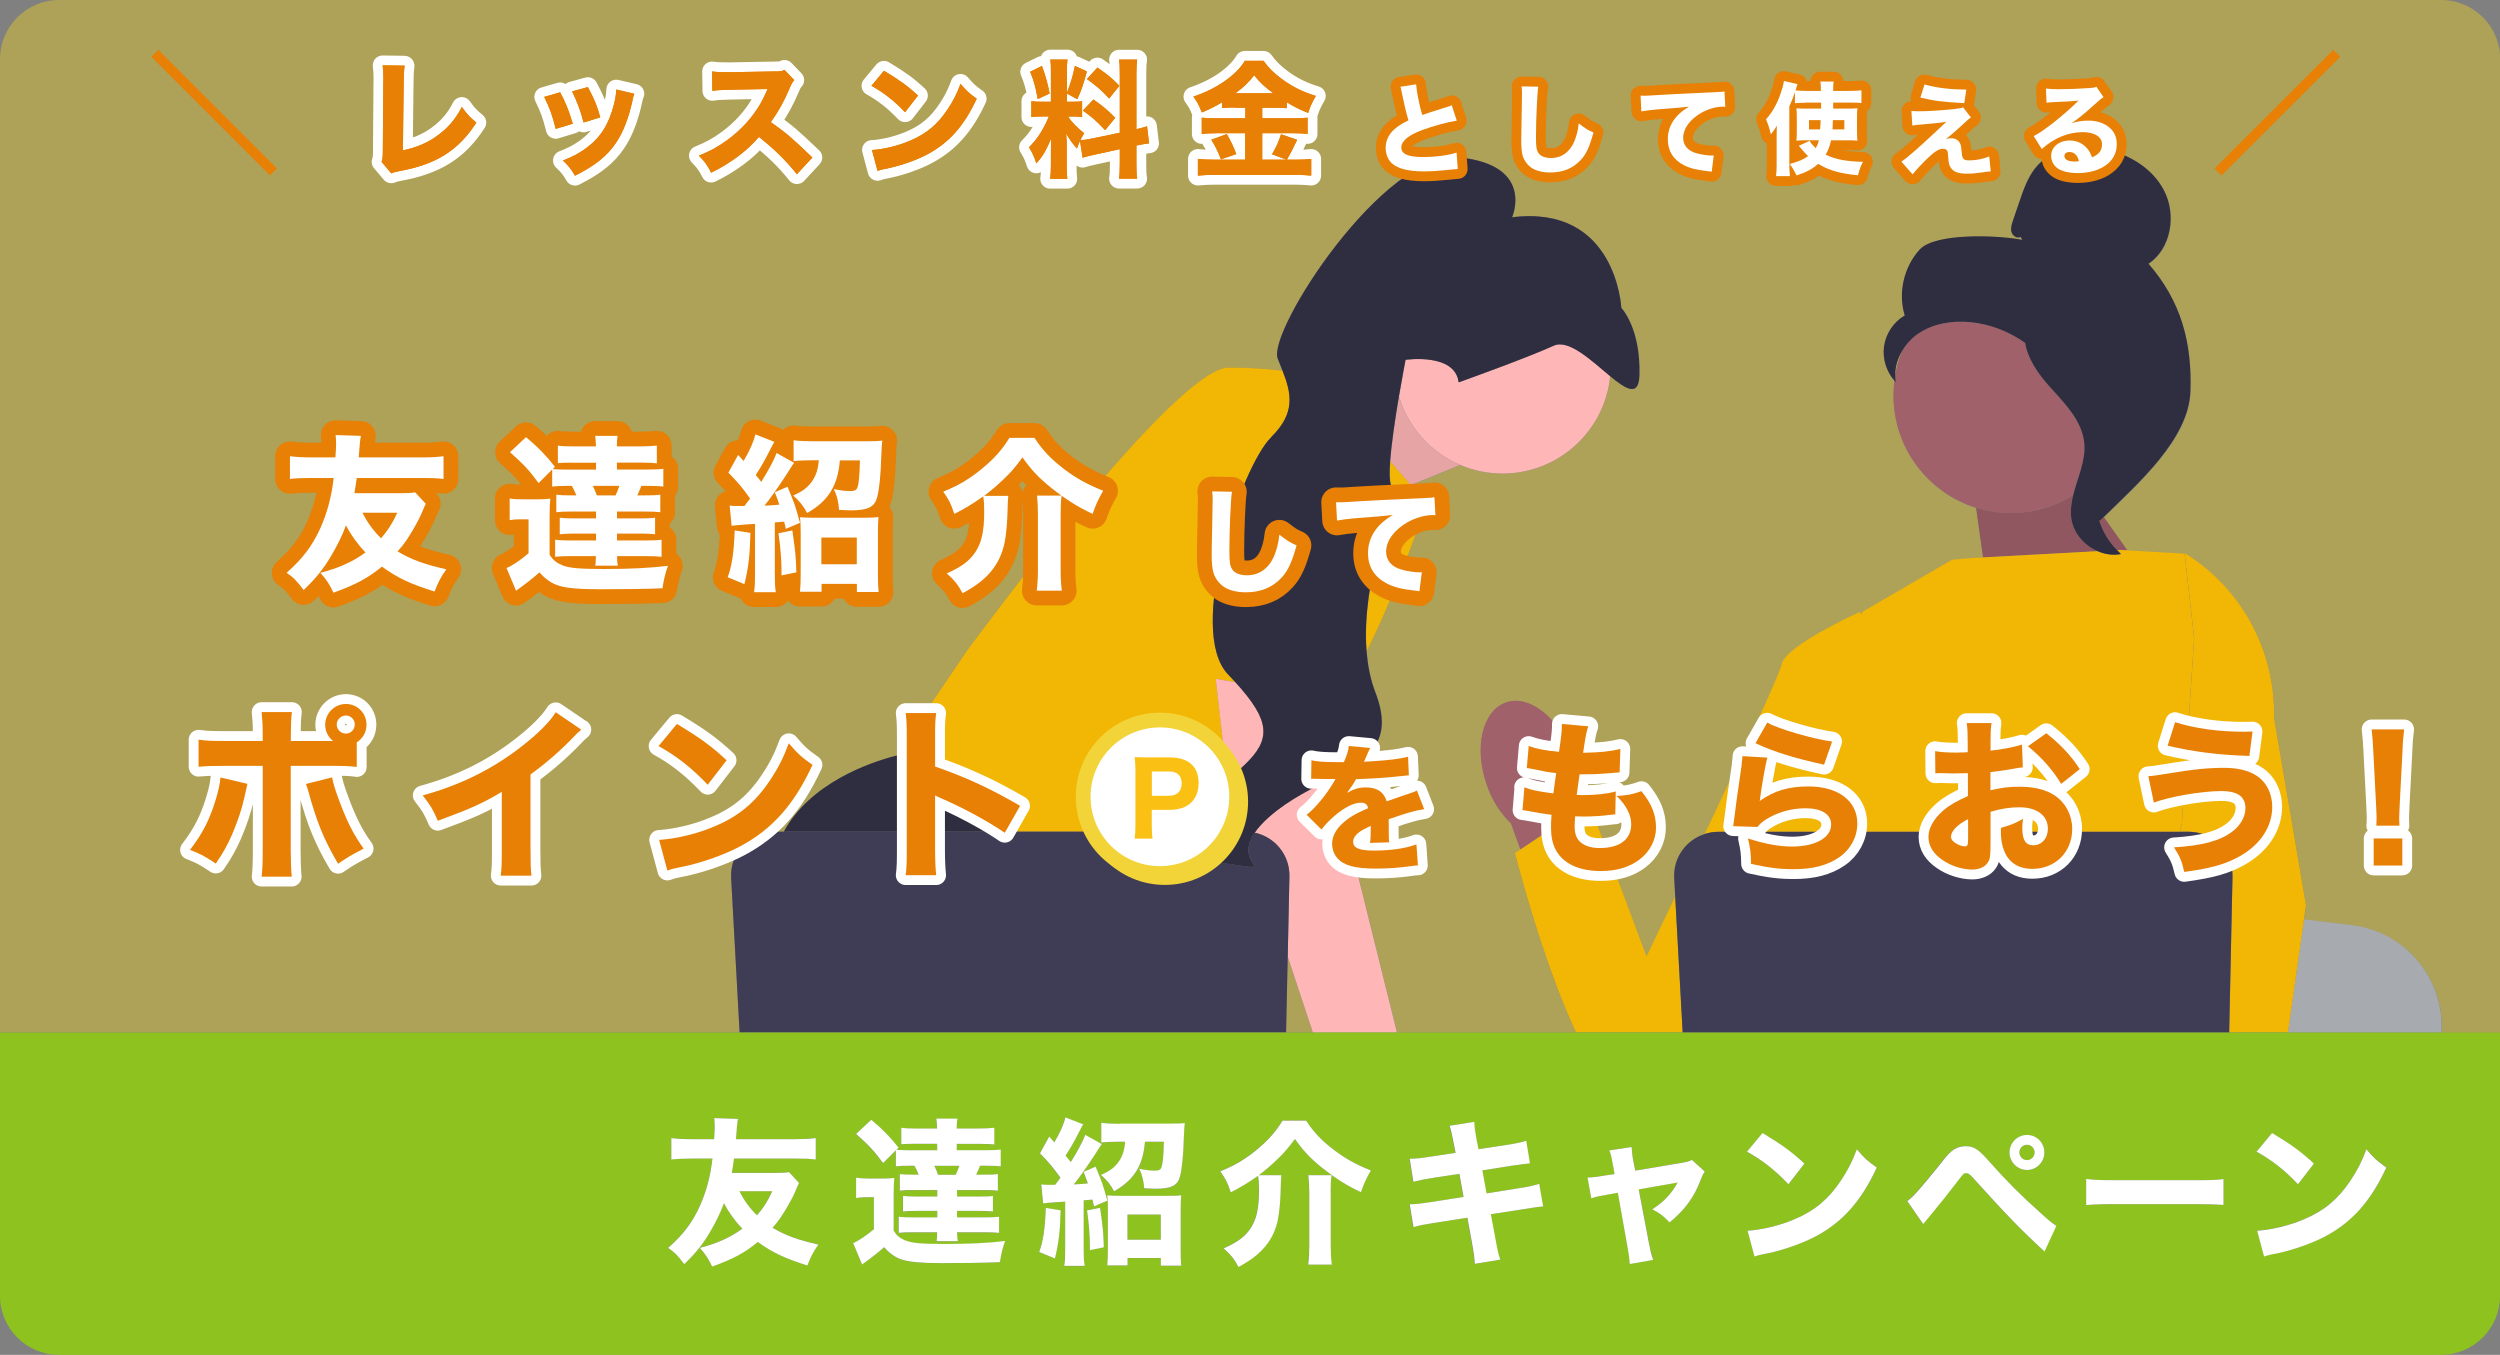 <?xml version="1.0" encoding="UTF-8"?>
<svg id="_レイヤー_2" data-name="レイヤー 2" xmlns="http://www.w3.org/2000/svg" viewBox="0 0 254.09 137.7">
  <rect x="0" y="0" width="254.09" height="137.7" fill="#808080" stroke="none"/>
  <defs>
    <style>
      .cls-1 {
        stroke: #f2d338;
      }

      .cls-1, .cls-2, .cls-3, .cls-4, .cls-5 {
        fill: none;
      }

      .cls-1, .cls-4 {
        stroke-miterlimit: 10;
      }

      .cls-1, .cls-5 {
        stroke-width: 3px;
      }

      .cls-6 {
        fill: #fac014;
      }

      .cls-7 {
        fill: #fff;
      }

      .cls-8 {
        fill: #f2b705;
      }

      .cls-9 {
        fill: #f2d338;
      }

      .cls-10 {
        fill: #ffb6b6;
      }

      .cls-11 {
        fill: #e78005;
      }

      .cls-12 {
        fill: #a0616a;
      }

      .cls-13 {
        fill: #8ec31f;
      }

      .cls-14 {
        fill: #a7abb0;
      }

      .cls-15 {
        fill: #3f3d56;
      }

      .cls-16 {
        fill: #2f2e41;
      }

      .cls-17 {
        isolation: isolate;
        opacity: .1;
      }

      .cls-2 {
        stroke: #fff;
      }

      .cls-2, .cls-3 {
        stroke-width: 2px;
      }

      .cls-2, .cls-3, .cls-5 {
        stroke-linecap: round;
        stroke-linejoin: round;
      }

      .cls-3, .cls-4, .cls-5 {
        stroke: #e78005;
      }

      .cls-18 {
        fill: #ffdd13;
        opacity: .36;
      }
    </style>
  </defs>
  <g id="_レイヤー_1-2" data-name="レイヤー 1">
    <g>
      <g>
        <path class="cls-18" d="m0,6v98.94h32.74V0H6C2.69,0,0,2.69,0,6Z"/>
        <path class="cls-18" d="m75.17,104.94l-.86-15.71c-.14-2.55,1.89-4.69,4.44-4.69h.92c2.7-4.97,8.76-7.04,11.35-7.71l7.25-10.68s21.05-28.79,26.62-28.79c2.19,0,4.04.15,5.48.33-.16-.41-.32-.82-.49-1.24-1.07-2.76,10.84-21.25,18.5-20.44,7.66.81,5.32,6.08,5.32,6.08,10.6-1.32,11.1,9.21,11.1,9.21,0,0,1.97,2.02,1.84,6.83-.06,2.26-1.34,1.45-2.99.1-.54,5.56-5.23,9.91-10.94,9.91-1.56,0-3.04-.33-4.38-.91l.03.06-4.98,2.03,1.59,1.84s-2.49,7.86-6.06,15.07c.12,1.42.38,2.81.88,4.11,1.95,5.04-.65,6.8-4.24,8.68l6.44,25.94h18.19c-3.49-7.48-6.2-18.22-6.2-18.22l.56-.37-.95-2.64c-1.14-1.11-1.99-2.48-2.49-3.99-1.3-3.76-.42-7.48,1.97-8.31s5.39,1.55,6.69,5.31c.54,1.5.72,3.1.51,4.68l.37.89.91-.61,5.81,15.53s1.21-2.52,2.91-6.08l-.1-1.89c-.11-2.08,1.23-3.88,3.12-4.47,3.63-7.67,7.61-16.24,7.82-17.26.38-1.89,7.95-5.31,7.95-5.31l.21.22.03-.22,9.12-5.3,1.57-.15,1.58-.09-.71-5.05c-4.87-1.52-8.4-6.06-8.4-11.43,0-.5.04-.99.1-1.48-.82-.93-1.23-2.22-1.06-3.45.17-1.3.98-2.51,2.11-3.17-.69-2.28-.1-4.91,1.5-6.68,1.6-1.77,8.11-1.47,10.45-1l-.18-.31c-.35.2-.81-.1-.92-.49-.11-.39.02-.79.15-1.17l.65-1.91c.46-1.36.94-2.76,1.94-3.79,1.5-1.56,3.88-1.95,6.02-1.67,2.75.37,5.46,1.86,6.74,4.32s.73,5.9-1.58,7.44c3.29,3.77,4.44,7.98,4.26,12.99-.17,4.83-5.26,9.29-8.81,12.76l2.39,3.38,5.74.33.1.03v-.08s.03.02.05.04c.05.03.1.06.15.1,5.65,3.59,9.02,9.88,8.87,16.58h0s3.25,19.08,3.25,19.08l-.2,1.43,4.87.59c5.51.67,9.43,5.52,9.11,10.91h5.95V6c0-3.31-2.69-6-6-6H32.74v104.94h42.43Z"/>
        <path class="cls-18" d="m192.62,38.18c.15-.88.38-1.72.71-2.53-.46.77-.73,1.64-.71,2.53Z"/>
        <polygon class="cls-18" points="130.71 104.94 133.44 104.94 130.87 97.23 130.71 104.94"/>
        <path class="cls-18" d="m124.17,79.95c-2.6,1.31-5.37,2.97-7.9,4.58h4.53c.43-1.44,1.9-3.12,3.37-4.58Z"/>
        <path class="cls-10" d="m142.19,40.32c-.36,2.12-.75,4.71-.89,6.6l2.07,2.39,4.98-2.03-.03-.06c-2.93-1.28-5.2-3.8-6.14-6.9Z"/>
        <path class="cls-17" d="m142.19,40.32c-.36,2.12-.75,4.71-.89,6.6l2.07,2.39,4.98-2.03-.03-.06c-2.93-1.28-5.2-3.8-6.14-6.9Z"/>
        <path class="cls-8" d="m92.74,76.55l9.09,7.98h14.45c2.53-1.61,5.3-3.27,7.9-4.58.24-.24.49-.48.72-.71l-.25-.76-1.08-9.49,1.99.35c-.23-.25-.48-.52-.74-.79-4.31-4.49,1.36-21.16,4.38-24.11,2.56-2.5,2.04-4.52,1.17-6.76-1.44-.18-3.29-.33-5.48-.33-5.57,0-26.62,28.79-26.62,28.79l-7.25,10.68c.75-.19,1.2-.27,1.2-.27h.52Z"/>
        <path class="cls-8" d="m141.38,49.26c.56,1.45-3.07,9.65-2.47,16.95,3.57-7.2,6.06-15.07,6.06-15.07l-1.59-1.84-2.07-2.39c-.08,1.1-.07,1.96.08,2.35Z"/>
        <path class="cls-16" d="m101.82,84.53l-9.09-7.98h-.52s-.46.08-1.2.27c-2.59.67-8.65,2.74-11.35,7.71h22.16Z"/>
        <path class="cls-14" d="m248.14,104.94c.32-5.39-3.6-10.24-9.11-10.91l-4.87-.59-1.63,11.5h15.61Z"/>
        <path class="cls-12" d="m210.54,52.82c-.14-.84-.04-1.66.17-2.49-1.83,1.14-3.98,1.81-6.3,1.81-1.24,0-2.44-.19-3.57-.54l.71,5.05,11.65-.63c-1.33-.57-2.41-1.76-2.66-3.2Z"/>
        <path class="cls-17" d="m210.54,52.82c-.14-.84-.04-1.66.17-2.49-1.83,1.14-3.98,1.81-6.3,1.81-1.24,0-2.44-.19-3.57-.54l.71,5.05,11.65-.63c-1.33-.57-2.41-1.76-2.66-3.2Z"/>
        <path class="cls-12" d="m213.35,52.86c.36,1.15.98,2.2,1.83,3.05l.34-.02.69.04-2.39-3.38c-.13.13-.26.26-.39.38-.03-.02-.05-.05-.08-.07Z"/>
        <path class="cls-17" d="m213.35,52.86c.36,1.15.98,2.2,1.83,3.05l.34-.02.69.04-2.39-3.38c-.13.13-.26.26-.39.38-.03-.02-.05-.05-.08-.07Z"/>
        <path class="cls-12" d="m160.26,81.38c.21-1.58.03-3.18-.51-4.68-1.3-3.76-4.3-6.14-6.69-5.31s-3.28,4.55-1.97,8.31c.5,1.51,1.36,2.88,2.49,3.99l.95,2.64,6.1-4.07-.37-.89Z"/>
        <path class="cls-8" d="m223.01,64.86l-1.25,18.86h0s-.21.81-.21.81h.91c2.49,0,4.5,2.05,4.45,4.54l-.34,15.86h5.97l1.63-11.5.2-1.43-3.25-19.08h0c.15-6.7-3.22-12.99-8.87-16.58-.05-.03-.1-.07-.15-.1-.02-.01-.04-.02-.06-.04v.08s0,0,0,0l.97,8.57Z"/>
        <path class="cls-8" d="m170.26,91.11c-1.7,3.56-2.91,6.08-2.91,6.08l-5.81-15.53-.91.61-6.1,4.07-.56.37s2.71,10.74,6.2,18.22h10.85l-.76-13.83Z"/>
        <path class="cls-8" d="m221.54,84.53l.21-.81h0s1.25-18.86,1.25-18.86l-.97-8.57h0s-.1-.03-.1-.03l-5.74-.33-.69-.04-.34.02c.13.13.25.28.4.4-.8.15-1.63.03-2.37-.29l-11.65.63-1.58.09-1.57.15-9.12,5.3-.03.22-.21-.22s-7.57,3.41-7.95,5.31c-.2,1.02-4.19,9.59-7.82,17.26.42-.13.86-.22,1.32-.22h46.94Z"/>
        <path class="cls-15" d="m226.56,104.94l.34-15.86c.05-2.49-1.95-4.54-4.45-4.54h-47.85c-.46,0-.9.09-1.32.22-1.89.59-3.23,2.38-3.12,4.47l.1,1.89.76,13.83h55.54Z"/>
        <path class="cls-10" d="m157.94,35.13c-2.87,1.31-9.67,3.73-9.67,3.73-.38-3.03-5.4-2.29-5.4-2.29,0,0-.32,1.64-.68,3.75.94,3.1,3.2,5.62,6.14,6.9,1.34.58,2.82.91,4.38.91,5.71,0,10.4-4.35,10.94-9.91-1.86-1.54-4.18-3.78-5.71-3.09Z"/>
        <path class="cls-10" d="m127.52,84.63c2.05.43,3.58,2.27,3.53,4.45l-.17,8.15,2.56,7.71h8.54l-6.44-25.94c-2.07,1.08-4.47,2.2-6.53,4.01-.68.6-1.16,1.14-1.48,1.62Z"/>
        <path class="cls-10" d="m125.55,69.34l-1.99-.35,1.08,9.49.25.76c.57-.55,1.11-1.04,1.56-1.47,2.77-2.62,2.69-4.5-.9-8.44Z"/>
        <path class="cls-15" d="m130.71,104.94l.17-7.71.17-8.15c.05-2.18-1.48-4.02-3.53-4.45-2.37,3.49,3.18,3.99-3.45,3.06-3.03-.42-3.72-1.66-3.26-3.16h-42.06c-2.55,0-4.58,2.14-4.44,4.69l.86,15.71h55.54Z"/>
        <path class="cls-16" d="m129.2,44.44c-3.03,2.95-8.69,19.63-4.38,24.11.26.27.51.53.74.79,3.59,3.94,3.68,5.81.9,8.44-.45.42-.99.92-1.56,1.47-.24.23-.48.46-.72.71-1.47,1.46-2.94,3.14-3.37,4.58-.45,1.5.23,2.74,3.26,3.16,6.63.93,1.08.43,3.45-3.06.33-.48.8-1.02,1.48-1.62,2.06-1.81,4.46-2.93,6.53-4.01,3.59-1.88,6.19-3.64,4.24-8.68-.5-1.3-.76-2.69-.88-4.11-.6-7.3,3.03-15.5,2.47-16.95-.15-.39-.16-1.25-.08-2.35.14-1.89.53-4.48.89-6.6.36-2.11.68-3.75.68-3.75,0,0,5.03-.74,5.4,2.29,0,0,6.8-2.43,9.67-3.73,1.52-.69,3.85,1.55,5.71,3.09,1.64,1.36,2.93,2.16,2.99-.1.13-4.81-1.84-6.83-1.84-6.83,0,0-.49-10.52-11.1-9.21,0,0,2.33-5.27-5.32-6.08-7.66-.81-19.57,17.67-18.5,20.44.16.42.33.84.49,1.24.87,2.24,1.39,4.26-1.17,6.76Z"/>
        <path class="cls-12" d="m210.71,50.33c.43-1.74,1.29-3.48,1.13-5.27-.21-2.32-2.04-4.11-3.59-5.84-1.11-1.24-2.17-2.78-2.42-4.37-1.64-1.16-3.57-1.92-5.57-2.11-1.88-.18-3.86.14-5.39,1.23-.62.44-1.15,1.02-1.54,1.68-.33.8-.56,1.65-.71,2.53,0,.23.03.45.07.68-.05-.05-.1-.11-.15-.17-.06.48-.1.97-.1,1.48,0,5.37,3.53,9.91,8.4,11.43,1.13.35,2.33.54,3.57.54,2.31,0,4.47-.67,6.3-1.81Z"/>
        <path class="cls-16" d="m192.62,38.18c-.02-.88.25-1.76.71-2.53.39-.66.92-1.24,1.54-1.68,1.54-1.09,3.52-1.41,5.39-1.23,2,.19,3.93.95,5.57,2.11.25,1.59,1.3,3.12,2.42,4.37,1.56,1.74,3.38,3.52,3.59,5.84.16,1.79-.7,3.52-1.13,5.27-.2.83-.31,1.65-.17,2.49.25,1.43,1.33,2.63,2.66,3.2.75.32,1.57.45,2.37.29-.14-.12-.27-.27-.4-.4-.85-.85-1.47-1.9-1.83-3.05.03.02.05.05.08.07.13-.12.26-.25.39-.38,3.55-3.48,8.63-7.93,8.81-12.76.18-5.01-.97-9.21-4.26-12.99,2.31-1.54,2.86-4.97,1.58-7.44s-3.99-3.95-6.74-4.32c-2.14-.29-4.52.11-6.02,1.67-.99,1.03-1.48,2.44-1.94,3.79l-.65,1.91c-.13.38-.26.79-.15,1.17.11.39.57.69.92.49l.18.31c-2.34-.47-8.85-.77-10.45,1-1.6,1.77-2.2,4.4-1.5,6.68-1.14.66-1.94,1.87-2.11,3.17-.16,1.23.24,2.52,1.06,3.45.05.06.1.12.15.17-.04-.22-.07-.45-.07-.68Z"/>
        <rect class="cls-13" x="114.59" y="123.44" width="3.39" height="2.56"/>
        <path class="cls-13" d="m232.53,104.94H0v26.76c0,3.31,2.69,6,6,6h242.09c3.31,0,6-2.69,6-6v-26.76h-21.56Zm-20.5,14.89c.72.1,1.3.13,2.93.13h8.1c1.62,0,2.19-.02,2.93-.11v2.62c-.64-.05-1.7-.08-2.95-.08h-8.08c-1.39,0-2.31.03-2.93.1v-2.66Zm-30.26.54c-1.33-1.41-2.67-2.46-4.21-3.31l1.57-1.89c2.06,1.25,2.98,1.92,4.26,3.11l-1.62,2.1Zm22.47-3.23c0-.98.8-1.78,1.78-1.78s1.76.78,1.76,1.78-.78,1.78-1.76,1.78-1.78-.8-1.78-1.78Zm29.32,3.23c-1.33-1.41-2.67-2.46-4.21-3.31l1.57-1.89c2.06,1.25,2.98,1.92,4.26,3.11l-1.62,2.1Zm-113.24-4.72c-.05,1.76-.19,3.15-.38,3.91-.24.96-.88,1.28-2.53,1.28-.26,0-.5-.02-1.12-.05-.06-.82-.18-1.3-.5-1.98.64.13,1.15.19,1.54.19.45,0,.62-.08.72-.35.13-.38.21-1.18.24-2.59h-1.92c-.19,2.42-1.12,3.91-3.14,5.04-.35-.69-.74-1.15-1.33-1.66.93-.43,1.31-.72,1.75-1.28.42-.56.64-1.2.7-2.1h-.69c-.72,0-1.28.03-1.73.08v-2c.54.06,1.2.1,1.86.1h5.07c.67,0,1.2-.02,1.55-.06q-.05.32-.1,1.49Zm-18.63,2.91c-.45-.05-.75-.06-1.54-.06h-.56c-.13.32-.27.66-.4.91h.67c.86,0,1.14-.02,1.54-.06v1.68c-.42-.05-.7-.06-1.54-.06h-2.61v.66h2.27c.56,0,1.02-.02,1.38-.06v1.58c-.4-.05-.85-.06-1.36-.06h-2.29v.66h2.75c.74,0,1.06-.02,1.52-.06v1.63c-.43-.05-.82-.06-1.52-.06h-2.75c.02.46.03.62.08.91h-2.16q.05-.24.06-.91h-2.37c-.74,0-1.09.02-1.54.06v-1.63c.45.05.78.06,1.54.06h2.38v-.66h-2.1c-.53,0-.96.02-1.38.06v-1.58c.35.05.82.06,1.38.06h2.1v-.66h-2.27c-.82,0-1.14.02-1.54.06v-1.68c.4.05.67.06,1.54.06h.38c-.14-.35-.26-.59-.43-.91h-.35c-.8,0-1.1.02-1.54.06v-1.63l-1.3,1.3c-.9-1.23-1.44-1.81-2.74-2.96l1.54-1.44c1.14.94,2.02,1.86,2.77,2.83l-.21.22c.38.03.67.05,1.47.05h2.67v-.66h-2.29c-.72,0-.99.02-1.36.05v-1.68c.43.06.85.08,1.58.08h2.06c-.02-.45-.03-.72-.08-1.01h2.15c-.05.29-.06.5-.08,1.01h2.21c.62,0,1.14-.03,1.62-.08v1.7c-.38-.05-.78-.06-1.36-.06h-2.46v.66h2.91c.83,0,1.12-.02,1.54-.06v1.7Zm-19.64,10.05c-2.3-.72-3.57-1.31-5.04-2.39-1.34,1.1-2.54,1.74-4.64,2.5-.4-.85-.66-1.23-1.25-1.9,1.74-.45,3.07-1.04,4.32-1.95-.77-.8-1.39-1.68-1.87-2.59-.35.98-.86,2-1.5,3.07-.7,1.17-1.5,2.15-2.54,3.12-.66-.88-1.01-1.23-1.63-1.65,1.54-1.36,2.46-2.59,3.22-4.26.66-1.46,1.09-3.07,1.28-4.82h-2.1c-.88,0-1.62.03-2.08.1v-2.18c.62.08,1.22.11,2.08.11h2.27q.06-.91.06-1.31c0-.3-.02-.5-.05-.83l2.42.08q-.1.42-.21,2.06h6.03c.88,0,1.44-.03,2.08-.11v2.18c-.59-.08-1.1-.1-2.08-.1h-6.23c-.1.72-.13.88-.22,1.46h4.39c.72,0,1.06-.02,1.42-.08l1.02,1.1c-.08.16-.13.26-.45,1.02-.21.51-.93,1.78-1.38,2.43-.27.4-.5.69-.86,1.09,1.26.77,2.61,1.26,4.66,1.71-.51.72-.8,1.26-1.12,2.13Zm19.57-.32c-1.52.06-3.97.1-5.99.1s-3.2-.11-3.91-.34c-.7-.21-1.3-.62-1.87-1.28q-.9.8-2.24,1.76l-.91-2.18c.45-.16,1.39-.78,2.11-1.41v-3.25h-.77c-.42,0-.62.02-1.04.08v-2.06c.45.06.67.08,1.3.08h1.36c.5,0,.83-.02,1.22-.06-.05.46-.06.9-.06,1.78v3.59c.34.53.64.77,1.26,1.02.64.26,1.63.34,3.94.34,2.56,0,4.35-.1,6.13-.3-.24.66-.4,1.26-.53,2.15Zm3.99-1.04c.42-1.14.59-2.35.67-4.48l1.5.24c-.05,2.11-.19,3.33-.58,4.9l-1.6-.66Zm2.53,1.42c.08-.53.1-.88.1-1.73v-4.8q-.22.02-.83.05-1.12.08-1.41.13l-.19-1.94c.3.05.42.05,1.41.05.26-.34.27-.35.54-.72-.72-1.01-1.15-1.54-2.08-2.48l.93-1.7.53.58c.59-1.01.98-1.89,1.12-2.54l1.82.72c-.1.13-.14.22-.26.45-.64,1.26-1.02,1.95-1.54,2.72q.34.4.53.66c.69-1.09,1.26-2.18,1.47-2.77l1.68.94c-.11.14-.18.24-.69,1.06-.8,1.23-1.5,2.24-2.15,3.04.7-.03,1.01-.05,1.42-.1-.1-.3-.19-.56-.43-1.18l1.22-.53c.67,1.62.7,1.68,1.2,3.46l-1.36.58q-.08-.34-.16-.69c-.48.05-.77.06-.9.08v4.95c0,.88.02,1.2.1,1.73h-2.08Zm2.62-1.62v-.37c0-1.1-.1-2.32-.29-3.67l1.33-.27c.3,2.11.34,2.46.38,4.02l-1.42.29Zm7.22,1.6v-.78h-3.38v.75h-2.06c.05-.5.06-1.02.06-1.71v-3.91c0-.66-.02-1.06-.06-1.5.35.03.7.05,1.3.05h4.83c.7,0,1.06-.02,1.38-.06-.03.4-.05.88-.05,1.54v3.95c0,.72.02,1.25.06,1.68h-2.08Zm7.87.11c-.42-.78-.77-1.23-1.5-1.89,1.39-.62,2.15-1.18,2.71-2,.62-.91.88-2.02.88-3.91,0-.7-.02-1.02-.1-1.47-.93.67-1.86,1.23-2.77,1.68-.3-.94-.53-1.38-1.06-2.13,1.47-.59,2.53-1.23,3.7-2.19,1.18-.98,1.94-1.82,2.62-2.96h2.4c.78,1.2,1.54,2,2.87,3.01,1.17.88,2.26,1.47,3.71,2.05-.48.85-.69,1.28-1.01,2.21-1.41-.66-2.54-1.38-3.91-2.45-1.25-1.01-1.9-1.7-2.8-2.96-.7.96-1.09,1.41-1.78,2.06-.58.56-1.28,1.17-1.89,1.62h2.29c-.05.38-.05.64-.06,1.23-.02,1.2-.13,2.51-.29,3.27-.45,2.13-1.66,3.6-4.02,4.83Zm7.09-.24c.08-.61.11-1.2.11-1.98v-5.3c0-.7-.03-1.28-.1-1.81h2.37c-.08.51-.1.94-.1,1.84v5.25c0,.77.03,1.34.11,2h-2.4Zm16.91-.06c-.02-.46-.11-1.22-.3-2.24l-.45-2.45-3.46.54c-.99.16-1.36.22-2.02.42l-.38-2.32c.66-.02,1.06-.06,2.11-.22l3.36-.53-.42-2.35-2.5.38c-1.12.18-1.3.22-2.18.43l-.37-2.34c.7-.02.99-.05,2.16-.22l2.5-.38-.18-.91q-.24-1.33-.43-1.84l2.51-.4c.02.51.08.98.24,1.84l.19.94,2.82-.43c1.04-.16,1.41-.24,2.03-.43l.38,2.3q-.7.06-2.02.26l-2.82.45.43,2.34,3.2-.51c1.06-.16,1.49-.26,2.15-.46l.4,2.3q-.56.03-2.1.29l-3.25.5.45,2.38c.22,1.25.3,1.6.51,2.24l-2.59.43Zm15.81,0c-.05-.62-.11-1.06-.26-1.86l-.96-5.38-1.02.18c-.85.14-1.1.21-1.68.38l-.38-2.11c.56-.02.88-.05,1.79-.21l.96-.14-.18-.99c-.14-.77-.19-.99-.35-1.42l2.26-.34c.03.53.08.96.18,1.46l.19.94,4.59-.77c.67-.11.86-.16,1.17-.32l1.3,1.18c-.14.21-.22.34-.4.82-.69,1.81-1.6,3.06-3.17,4.35-.69-.7-.98-.93-1.76-1.33,1.15-.74,1.97-1.6,2.58-2.72l-3.95.69,1.01,5.33c.19.96.26,1.22.46,1.84l-2.37.42Zm14.17-1.12q-.4.08-.7.14c-.37.08-.46.11-.8.22l-.7-2.62c1.47-.1,3.3-.53,4.77-1.17,2.03-.85,3.46-2.05,4.71-3.92.72-1.07,1.15-1.94,1.62-3.19.75.88,1.04,1.15,2.03,1.86-1.58,3.43-3.47,5.54-6.26,7.01-1.28.67-3.12,1.33-4.66,1.66Zm20.58-7.75c-.26-.29-.42-.38-.61-.38-.24,0-.26.02-.91.88-.74.98-1.66,2.15-2.87,3.6-.24.27-.34.4-.58.7l-1.62-2.34c.26-.18.38-.29.62-.53.46-.46,1.97-2.26,2.9-3.44.56-.74.93-1.09,1.26-1.3.35-.21.74-.3,1.15-.3.86,0,1.28.27,2.54,1.71,1.6,1.81,3.12,3.33,5.04,5.04.86.78,1.15,1.02,1.62,1.33l-1.2,2.61c-2.42-2.21-3.79-3.63-7.36-7.59Zm35.87,6.08c-1.28.67-3.12,1.33-4.66,1.66q-.4.08-.7.14c-.37.08-.46.11-.8.22l-.7-2.62c1.47-.1,3.3-.53,4.77-1.17,2.03-.85,3.46-2.05,4.71-3.92.72-1.07,1.15-1.94,1.62-3.19.75.88,1.04,1.15,2.03,1.86-1.58,3.43-3.47,5.54-6.26,7.01Z"/>
        <path class="cls-13" d="m78.48,121.07h-3.35c.5.96,1.02,1.7,1.79,2.45.67-.77,1.07-1.41,1.55-2.45Z"/>
        <path class="cls-13" d="m97.5,118.49h-2.54c.16.32.24.51.38.91h1.79c.14-.3.24-.53.37-.91Z"/>
        <path class="cls-13" d="m206.02,117.92c.42,0,.77-.35.77-.78s-.35-.78-.77-.78-.78.35-.78.78.35.78.78.78Z"/>
        <path class="cls-7" d="m78.52,124.77c.37-.4.59-.69.86-1.09.45-.66,1.17-1.92,1.38-2.43.32-.77.37-.86.45-1.02l-1.02-1.1c-.37.06-.7.08-1.42.08h-4.39c.1-.58.13-.74.22-1.46h6.23c.98,0,1.49.02,2.08.1v-2.18c-.64.08-1.2.11-2.08.11h-6.03q.11-1.65.21-2.06l-2.42-.08c.03.34.05.53.05.83q0,.4-.06,1.31h-2.27c-.86,0-1.46-.03-2.08-.11v2.18c.46-.06,1.2-.1,2.08-.1h2.1c-.19,1.74-.62,3.36-1.28,4.82-.75,1.67-1.68,2.9-3.22,4.26.62.42.98.77,1.63,1.65,1.04-.98,1.84-1.95,2.54-3.12.64-1.07,1.15-2.1,1.5-3.07.48.91,1.1,1.79,1.87,2.59-1.25.91-2.58,1.5-4.32,1.95.59.67.85,1.06,1.25,1.9,2.1-.75,3.3-1.39,4.64-2.5,1.47,1.07,2.74,1.66,5.04,2.39.32-.86.61-1.41,1.12-2.13-2.05-.45-3.39-.94-4.66-1.71Zm-.03-3.7c-.48,1.04-.88,1.68-1.55,2.45-.77-.75-1.3-1.49-1.79-2.45h3.35Z"/>
        <path class="cls-7" d="m92.09,126.11c-.62-.26-.93-.5-1.26-1.02v-3.59c0-.88.02-1.31.06-1.78-.38.05-.72.06-1.22.06h-1.36c-.62,0-.85-.02-1.3-.08v2.06c.42-.06.62-.08,1.04-.08h.77v3.25c-.72.62-1.66,1.25-2.11,1.41l.91,2.18q1.34-.96,2.24-1.76c.58.66,1.17,1.07,1.87,1.28.7.22,1.98.34,3.91.34,2.02,0,4.47-.03,5.99-.1.13-.88.29-1.49.53-2.15-1.78.21-3.57.3-6.13.3-2.31,0-3.3-.08-3.94-.34Z"/>
        <path class="cls-7" d="m97.24,116.92v-.66h2.46c.58,0,.98.02,1.36.06v-1.7c-.48.05-.99.08-1.62.08h-2.21c.02-.51.03-.72.08-1.01h-2.15c.05.29.06.56.08,1.01h-2.06c-.74,0-1.15-.02-1.58-.08v1.68c.37-.03.64-.05,1.36-.05h2.29v.66h-2.67c-.8,0-1.09-.02-1.47-.05l.21-.22c-.75-.98-1.63-1.89-2.77-2.83l-1.54,1.44c1.3,1.15,1.84,1.73,2.74,2.96l1.3-1.3v1.63c.43-.05.74-.06,1.54-.06h.35c.18.32.29.56.43.91h-.38c-.86,0-1.14-.02-1.54-.06v1.68c.4-.05.72-.06,1.54-.06h2.27v.66h-2.1c-.56,0-1.02-.02-1.38-.06v1.58c.42-.05.85-.06,1.38-.06h2.1v.66h-2.38c-.75,0-1.09-.02-1.54-.06v1.63c.45-.05.8-.06,1.54-.06h2.37q-.02.67-.06.91h2.16c-.05-.29-.06-.45-.08-.91h2.75c.7,0,1.09.02,1.52.06v-1.63c-.46.05-.78.06-1.52.06h-2.75v-.66h2.29c.51,0,.96.02,1.36.06v-1.58c-.35.05-.82.06-1.38.06h-2.27v-.66h2.61c.83,0,1.12.02,1.54.06v-1.68c-.4.05-.67.06-1.54.06h-.67c.13-.26.27-.59.4-.91h.56c.78,0,1.09.02,1.54.06v-1.7c-.42.05-.7.06-1.54.06h-2.91Zm-1.9,2.48c-.14-.4-.22-.59-.38-.91h2.54c-.13.38-.22.61-.37.91h-1.79Z"/>
        <path class="cls-7" d="m120,123.02c0-.66.02-1.14.05-1.54-.32.05-.67.06-1.38.06h-4.83c-.59,0-.94-.02-1.3-.05.05.45.06.85.06,1.5v3.91c0,.69-.02,1.22-.06,1.71h2.06v-.75h3.38v.78h2.08c-.05-.43-.06-.96-.06-1.68v-3.95Zm-5.41,2.98v-2.56h3.39v2.56h-3.39Z"/>
        <path class="cls-7" d="m110.13,122c.13-.02.42-.03.9-.08q.08.35.16.69l1.36-.58c-.5-1.78-.53-1.84-1.2-3.46l-1.22.53c.24.62.34.88.43,1.18-.42.05-.72.06-1.42.1.64-.8,1.34-1.81,2.15-3.04.51-.82.58-.91.69-1.06l-1.68-.94c-.21.59-.78,1.68-1.47,2.77q-.19-.26-.53-.66c.51-.77.9-1.46,1.54-2.72.11-.22.16-.32.26-.45l-1.82-.72c-.14.66-.53,1.54-1.12,2.54l-.53-.58-.93,1.7c.93.94,1.36,1.47,2.08,2.48-.27.37-.29.38-.54.72-.99,0-1.1,0-1.41-.05l.19,1.94q.29-.05,1.41-.13.61-.03.83-.05v4.8c0,.85-.02,1.2-.1,1.73h2.08c-.08-.53-.1-.85-.1-1.73v-4.95Z"/>
        <path class="cls-7" d="m107.79,123.01l-1.5-.24c-.08,2.13-.26,3.35-.67,4.48l1.6.66c.38-1.57.53-2.79.58-4.9Z"/>
        <path class="cls-7" d="m111.81,122.75l-1.33.27c.19,1.34.29,2.56.29,3.67v.37l1.42-.29c-.05-1.55-.08-1.9-.38-4.02Z"/>
        <path class="cls-7" d="m113.79,114.22c-.66,0-1.31-.03-1.86-.1v2c.45-.05,1.01-.08,1.73-.08h.69c-.06.9-.29,1.54-.7,2.1-.43.56-.82.85-1.75,1.28.59.51.98.98,1.33,1.66,2.02-1.14,2.95-2.62,3.14-5.04h1.92c-.03,1.41-.11,2.21-.24,2.59-.1.27-.27.35-.72.35-.38,0-.9-.06-1.54-.19.32.69.43,1.17.5,1.98.62.03.86.05,1.12.05,1.65,0,2.29-.32,2.53-1.28.19-.75.34-2.14.38-3.91q.05-1.17.1-1.49c-.35.05-.88.06-1.55.06h-5.07Z"/>
        <path class="cls-7" d="m135.24,121.28c0-.9.02-1.33.1-1.84h-2.37c.06.53.1,1.1.1,1.81v5.3c0,.78-.03,1.38-.11,1.98h2.4c-.08-.66-.11-1.23-.11-2v-5.25Z"/>
        <path class="cls-7" d="m129.88,123.94c.16-.75.27-2.06.29-3.27.02-.59.02-.85.06-1.23h-2.29c.61-.45,1.31-1.06,1.89-1.62.69-.66,1.07-1.1,1.78-2.06.9,1.26,1.55,1.95,2.8,2.96,1.36,1.07,2.5,1.79,3.91,2.45.32-.93.53-1.36,1.01-2.21-1.46-.58-2.54-1.17-3.71-2.05-1.33-1.01-2.08-1.81-2.87-3.01h-2.4c-.69,1.14-1.44,1.98-2.62,2.96-1.17.96-2.23,1.6-3.7,2.19.53.75.75,1.18,1.06,2.13.91-.45,1.84-1.01,2.77-1.68.08.45.1.77.1,1.47,0,1.89-.26,2.99-.88,3.91-.56.82-1.31,1.38-2.71,2,.74.66,1.09,1.1,1.5,1.89,2.35-1.23,3.57-2.71,4.02-4.83Z"/>
        <path class="cls-7" d="m151.49,123.41l3.25-.5q1.54-.26,2.1-.29l-.4-2.3c-.66.21-1.09.3-2.15.46l-3.2.51-.43-2.34,2.82-.45q1.31-.19,2.02-.26l-.38-2.3c-.62.19-.99.27-2.03.43l-2.82.43-.19-.94c-.16-.86-.22-1.33-.24-1.84l-2.51.4q.19.51.43,1.84l.18.91-2.5.38c-1.17.18-1.46.21-2.16.22l.37,2.34c.88-.21,1.06-.26,2.18-.43l2.5-.38.42,2.35-3.36.53c-1.06.16-1.46.21-2.11.22l.38,2.32c.66-.19,1.02-.26,2.02-.42l3.46-.54.45,2.45c.19,1.02.29,1.78.3,2.24l2.59-.43c-.21-.64-.29-.99-.51-2.24l-.45-2.38Z"/>
        <path class="cls-7" d="m166.56,120.88l3.95-.69c-.61,1.12-1.42,1.98-2.58,2.72.78.4,1.07.62,1.76,1.33,1.57-1.3,2.48-2.54,3.17-4.35.18-.48.26-.61.4-.82l-1.3-1.18c-.3.16-.5.21-1.17.32l-4.59.77-.19-.94c-.1-.5-.14-.93-.18-1.46l-2.26.34c.16.43.21.66.35,1.42l.18.99-.96.14c-.91.16-1.23.19-1.79.21l.38,2.11c.58-.18.83-.24,1.68-.38l1.02-.18.96,5.38c.14.8.21,1.23.26,1.86l2.37-.42c-.21-.62-.27-.88-.46-1.84l-1.01-5.33Z"/>
        <path class="cls-7" d="m190.75,118.67c-.99-.7-1.28-.98-2.03-1.86-.46,1.25-.9,2.11-1.62,3.19-1.25,1.87-2.67,3.07-4.71,3.92-1.47.64-3.3,1.07-4.77,1.17l.7,2.62c.34-.11.43-.14.8-.22q.3-.06.7-.14c1.54-.34,3.38-.99,4.66-1.66,2.79-1.47,4.67-3.59,6.26-7.01Z"/>
        <path class="cls-7" d="m179.13,115.16l-1.57,1.89c1.54.85,2.88,1.9,4.21,3.31l1.62-2.1c-1.28-1.18-2.19-1.86-4.26-3.11Z"/>
        <path class="cls-7" d="m208.98,124.58c-.46-.3-.75-.54-1.62-1.33-1.92-1.71-3.44-3.23-5.04-5.04-1.26-1.44-1.68-1.71-2.54-1.71-.42,0-.8.1-1.15.3-.34.21-.7.56-1.26,1.3-.93,1.18-2.43,2.98-2.9,3.44-.24.24-.37.35-.62.53l1.62,2.34c.24-.3.34-.43.58-.7,1.2-1.46,2.13-2.62,2.87-3.6.66-.86.67-.88.91-.88.19,0,.35.1.61.38,3.57,3.95,4.95,5.38,7.36,7.59l1.2-2.61Z"/>
        <path class="cls-7" d="m207.78,117.13c0-.99-.78-1.78-1.76-1.78s-1.78.8-1.78,1.78.8,1.78,1.78,1.78,1.76-.8,1.76-1.78Zm-1.76-.78c.42,0,.77.35.77.78s-.35.78-.77.78-.78-.35-.78-.78.35-.78.78-.78Z"/>
        <path class="cls-7" d="m223.04,122.38c1.25,0,2.31.03,2.95.08v-2.62c-.74.1-1.31.11-2.93.11h-8.1c-1.63,0-2.21-.03-2.93-.13v2.66c.62-.06,1.54-.1,2.93-.1h8.08Z"/>
        <path class="cls-7" d="m242.54,118.67c-.99-.7-1.28-.98-2.03-1.86-.46,1.25-.9,2.11-1.62,3.19-1.25,1.87-2.67,3.07-4.71,3.92-1.47.64-3.3,1.07-4.77,1.17l.7,2.62c.34-.11.43-.14.8-.22q.3-.06.7-.14c1.54-.34,3.38-.99,4.66-1.66,2.79-1.47,4.67-3.59,6.26-7.01Z"/>
        <path class="cls-7" d="m230.92,115.16l-1.57,1.89c1.54.85,2.88,1.9,4.21,3.31l1.62-2.1c-1.28-1.18-2.19-1.86-4.26-3.11Z"/>
      </g>
      <g>
        <g>
          <path class="cls-2" d="m41.12,6.68c-.06.49-.09.9-.09,1.61l-.08,6.99c1.39-.29,2.46-.74,3.47-1.47,1.1-.79,1.89-1.7,2.52-2.94.57.79.78,1.01,1.48,1.59-1.85,2.85-4.08,4.25-7.87,4.94-.4.08-.55.12-.78.22l-.99-1.17c.1-.3.13-.49.13-1.2l.05-6.96c.01-.06.01-.12.01-.18,0-.62-.03-1.12-.08-1.47l2.21.03Z"/>
          <path class="cls-2" d="m56.93,9.38c.57,1.07.83,1.72,1.29,3.19l-1.74.53c-.35-1.42-.6-2.09-1.17-3.25l1.62-.47Zm7.53.16c-.08.22-.09.26-.19.73-.38,1.75-.94,3.19-1.7,4.3-.92,1.33-2.08,2.25-4.13,3.29-.4-.69-.58-.92-1.23-1.55.99-.38,1.55-.68,2.29-1.2,1.51-1.09,2.37-2.43,2.9-4.51.16-.64.22-1.07.23-1.5l1.85.43Zm-4.71-.69c.69,1.31.94,1.9,1.26,3.08l-1.7.52c-.25-1.03-.66-2.15-1.17-3.16l1.61-.44Z"/>
          <path class="cls-2" d="m80.99,17.7c-1.1-1.38-2.4-2.65-3.86-3.78-1.16,1.38-2.87,2.67-4.85,3.63-.43-.82-.61-1.07-1.25-1.73,1.14-.46,1.91-.87,2.89-1.59,1.43-1.04,2.57-2.3,3.41-3.76.17-.29.39-.75.69-1.42l-3.8.07c-1.08.03-1.33.04-1.82.12l-.03-1.98c.42.06.78.08,1.59.08h.25l4.43-.08c.72,0,.78-.01,1.09-.16l1,1.04c-.17.18-.27.35-.43.73-.62,1.46-1.21,2.51-1.96,3.54,1.68,1.2,2,1.48,4.23,3.6l-1.57,1.69Z"/>
          <path class="cls-2" d="m89.84,7.19c1.68,1.01,2.42,1.56,3.46,2.52l-1.31,1.7c-1.08-1.14-2.17-2-3.42-2.69l1.27-1.53Zm-1.22,8.06c1.2-.08,2.68-.43,3.87-.95,1.65-.69,2.81-1.66,3.82-3.19.58-.87.94-1.57,1.31-2.59.61.71.84.94,1.65,1.51-1.29,2.78-2.82,4.5-5.08,5.69-1.04.55-2.54,1.08-3.78,1.35q-.33.06-.57.12c-.3.06-.38.09-.65.18l-.57-2.13Z"/>
          <path class="cls-2" d="m109.76,14.32c-.13.3-.17.4-.31.78-.64-.78-.69-.86-1.09-1.52.06.78.06.85.06,1.26v2.02c0,.61.01.95.06,1.31h-1.75c.05-.4.08-.78.08-1.35v-1.43c0-.49.01-.96.04-1.33-.57,1.31-.9,1.86-1.52,2.55-.19-.62-.43-1.14-.75-1.64.83-.81,1.47-1.79,2.02-3.13h-.58c-.58,0-.87.01-1.2.06v-1.62c.3.05.57.06,1.18.06h.81v-3.08c0-.57-.01-.87-.06-1.21h1.75c-.05.31-.06.61-.06,1.2v2.17c.43-1.13.58-1.64.81-2.72l1.22.56c-.38,1.39-.6,2.02-.98,2.82l-1.05-.57v.83h.53c.52,0,.74-.01,1.01-.06v1.62c-.31-.05-.56-.06-1.04-.06h-.39c.38.58.88,1.1,1.64,1.7-.21.36-.26.46-.39.71.3-.01.78-.08,1.23-.18l2.78-.58v-5.86c0-.79-.01-1.16-.08-1.57h1.85c-.06.44-.08.79-.08,1.57v5.5c.51-.12.73-.18,1.08-.3l.21,1.74c-.35.04-.65.09-1.29.22v1.78c0,.79.01,1.13.08,1.59h-1.85c.06-.44.08-.78.08-1.6v-1.4l-2.55.56c-.61.13-.98.22-1.23.31l-.26-1.7Zm-3.86-7.62c.42,1.17.58,1.79.78,2.8l-1.21.57c-.21-1.21-.42-1.95-.77-2.78l1.2-.59Zm5.23,3.41c.99.69,1.53,1.16,2.22,1.87l-1.03,1.25c-.88-.94-1.34-1.34-2.26-1.99l1.07-1.13Zm.4-3.25c1.09.75,1.52,1.12,2.24,1.86l-1.04,1.29c-.91-.95-1.07-1.09-2.26-1.98l1.07-1.17Z"/>
          <path class="cls-2" d="m125.5,10.93c-.52,0-.9.01-1.3.05v-.58c-.69.42-1.23.69-2.05,1.03-.33-.82-.44-1.03-.86-1.61,2.33-.77,4.36-2.17,5.23-3.64h1.9c.51.71,1,1.21,1.86,1.85,1.07.79,2.08,1.29,3.46,1.72-.36.6-.57,1.07-.79,1.73-.94-.39-1.42-.62-2.17-1.09v.61c-.38-.04-.77-.05-1.33-.05h-1.16v1.07h3.13c.73,0,1.17-.03,1.48-.06v1.66c-.35-.05-.86-.08-1.49-.08h-3.12v2.69h2.47l-1.48-.55c.4-.66.66-1.22.92-2.03l1.64.56c-.58,1.21-.66,1.35-1.05,2.02h.91c.68,0,1.13-.03,1.57-.08v1.7c-.48-.05-1.05-.08-1.61-.08h-8.22c-.65,0-1.16.03-1.69.08v-1.7c.48.05.98.08,1.66.08h3.15v-2.69h-2.94c-.58,0-1.07.03-1.48.08v-1.66c.35.04.79.06,1.5.06h2.93v-1.07h-1.05Zm-.81,2.7c.42.73.69,1.3.96,2.03l-1.55.53c-.38-.92-.61-1.4-.99-1.99l1.57-.57Zm4.72-4.15c-.86-.64-1.37-1.1-1.94-1.83-.58.74-1.05,1.2-1.91,1.83h3.85Z"/>
        </g>
        <g>
          <path class="cls-11" d="m41.12,6.68c-.06.49-.09.9-.09,1.61l-.08,6.99c1.39-.29,2.46-.74,3.47-1.47,1.1-.79,1.89-1.7,2.52-2.94.57.79.78,1.01,1.48,1.59-1.85,2.85-4.08,4.25-7.87,4.94-.4.08-.55.12-.78.22l-.99-1.17c.1-.3.13-.49.13-1.2l.05-6.96c.01-.06.01-.12.01-.18,0-.62-.03-1.12-.08-1.47l2.21.03Z"/>
          <path class="cls-11" d="m56.93,9.38c.57,1.07.83,1.72,1.29,3.19l-1.74.53c-.35-1.42-.6-2.09-1.17-3.25l1.62-.47Zm7.53.16c-.08.22-.09.26-.19.73-.38,1.75-.94,3.19-1.7,4.3-.92,1.33-2.08,2.25-4.13,3.29-.4-.69-.58-.92-1.23-1.55.99-.38,1.55-.68,2.29-1.2,1.51-1.09,2.37-2.43,2.9-4.51.16-.64.22-1.07.23-1.5l1.85.43Zm-4.71-.69c.69,1.31.94,1.9,1.26,3.08l-1.7.52c-.25-1.03-.66-2.15-1.17-3.16l1.61-.44Z"/>
          <path class="cls-11" d="m80.99,17.7c-1.1-1.38-2.4-2.65-3.86-3.78-1.16,1.38-2.87,2.67-4.85,3.63-.43-.82-.61-1.07-1.25-1.73,1.14-.46,1.91-.87,2.89-1.59,1.43-1.04,2.57-2.3,3.41-3.76.17-.29.39-.75.69-1.42l-3.8.07c-1.08.03-1.33.04-1.82.12l-.03-1.98c.42.06.78.08,1.59.08h.25l4.43-.08c.72,0,.78-.01,1.09-.16l1,1.04c-.17.18-.27.35-.43.73-.62,1.46-1.21,2.51-1.96,3.54,1.68,1.2,2,1.48,4.23,3.6l-1.57,1.69Z"/>
          <path class="cls-11" d="m89.84,7.19c1.68,1.01,2.42,1.56,3.46,2.52l-1.31,1.7c-1.08-1.14-2.17-2-3.42-2.69l1.27-1.53Zm-1.22,8.06c1.2-.08,2.68-.43,3.87-.95,1.65-.69,2.81-1.66,3.82-3.19.58-.87.94-1.57,1.31-2.59.61.71.84.94,1.65,1.51-1.29,2.78-2.82,4.5-5.08,5.69-1.04.55-2.54,1.08-3.78,1.35q-.33.06-.57.12c-.3.06-.38.09-.65.18l-.57-2.13Z"/>
          <path class="cls-11" d="m109.76,14.32c-.13.3-.17.4-.31.78-.64-.78-.69-.86-1.09-1.52.06.78.06.85.06,1.26v2.02c0,.61.01.95.06,1.31h-1.75c.05-.4.08-.78.08-1.35v-1.43c0-.49.01-.96.04-1.33-.57,1.31-.9,1.86-1.52,2.55-.19-.62-.43-1.14-.75-1.64.83-.81,1.47-1.79,2.02-3.13h-.58c-.58,0-.87.01-1.2.06v-1.62c.3.05.57.06,1.18.06h.81v-3.08c0-.57-.01-.87-.06-1.21h1.75c-.05.31-.06.61-.06,1.2v2.17c.43-1.13.58-1.64.81-2.72l1.22.56c-.38,1.39-.6,2.02-.98,2.82l-1.05-.57v.83h.53c.52,0,.74-.01,1.01-.06v1.62c-.31-.05-.56-.06-1.04-.06h-.39c.38.58.88,1.1,1.64,1.7-.21.36-.26.46-.39.71.3-.01.78-.08,1.23-.18l2.78-.58v-5.86c0-.79-.01-1.16-.08-1.57h1.85c-.06.44-.08.79-.08,1.57v5.5c.51-.12.73-.18,1.08-.3l.21,1.74c-.35.04-.65.09-1.29.22v1.78c0,.79.01,1.13.08,1.59h-1.85c.06-.44.08-.78.08-1.6v-1.4l-2.55.56c-.61.13-.98.22-1.23.31l-.26-1.7Zm-3.86-7.62c.42,1.17.58,1.79.78,2.8l-1.21.57c-.21-1.21-.42-1.95-.77-2.78l1.2-.59Zm5.23,3.41c.99.69,1.53,1.16,2.22,1.87l-1.03,1.25c-.88-.94-1.34-1.34-2.26-1.99l1.07-1.13Zm.4-3.25c1.09.75,1.52,1.12,2.24,1.86l-1.04,1.29c-.91-.95-1.07-1.09-2.26-1.98l1.07-1.17Z"/>
          <path class="cls-11" d="m125.5,10.93c-.52,0-.9.01-1.3.05v-.58c-.69.42-1.23.69-2.05,1.03-.33-.82-.44-1.03-.86-1.61,2.33-.77,4.36-2.17,5.23-3.64h1.9c.51.71,1,1.21,1.86,1.85,1.07.79,2.08,1.29,3.46,1.72-.36.6-.57,1.07-.79,1.73-.94-.39-1.42-.62-2.17-1.09v.61c-.38-.04-.77-.05-1.33-.05h-1.16v1.07h3.13c.73,0,1.17-.03,1.48-.06v1.66c-.35-.05-.86-.08-1.49-.08h-3.12v2.69h2.47l-1.48-.55c.4-.66.66-1.22.92-2.03l1.64.56c-.58,1.21-.66,1.35-1.05,2.02h.91c.68,0,1.13-.03,1.57-.08v1.7c-.48-.05-1.05-.08-1.61-.08h-8.22c-.65,0-1.16.03-1.69.08v-1.7c.48.05.98.08,1.66.08h3.15v-2.69h-2.94c-.58,0-1.07.03-1.48.08v-1.66c.35.04.79.06,1.5.06h2.93v-1.07h-1.05Zm-.81,2.7c.42.73.69,1.3.96,2.03l-1.55.53c-.38-.92-.61-1.4-.99-1.99l1.57-.57Zm4.72-4.15c-.86-.64-1.37-1.1-1.94-1.83-.58.74-1.05,1.2-1.91,1.83h3.85Z"/>
        </g>
        <g>
          <path class="cls-11" d="m41.12,6.68c-.06.49-.09.9-.09,1.61l-.08,6.99c1.39-.29,2.46-.74,3.47-1.47,1.1-.79,1.89-1.7,2.52-2.94.57.79.78,1.01,1.48,1.59-1.85,2.85-4.08,4.25-7.87,4.94-.4.08-.55.12-.78.22l-.99-1.17c.1-.3.13-.49.13-1.2l.05-6.96c.01-.06.01-.12.01-.18,0-.62-.03-1.12-.08-1.47l2.21.03Z"/>
          <path class="cls-11" d="m56.93,9.38c.57,1.07.83,1.72,1.29,3.19l-1.74.53c-.35-1.42-.6-2.09-1.17-3.25l1.62-.47Zm7.53.16c-.08.22-.09.26-.19.73-.38,1.75-.94,3.19-1.7,4.3-.92,1.33-2.08,2.25-4.13,3.29-.4-.69-.58-.92-1.23-1.55.99-.38,1.55-.68,2.29-1.2,1.51-1.09,2.37-2.43,2.9-4.51.16-.64.22-1.07.23-1.5l1.85.43Zm-4.71-.69c.69,1.31.94,1.9,1.26,3.08l-1.7.52c-.25-1.03-.66-2.15-1.17-3.16l1.61-.44Z"/>
          <path class="cls-11" d="m80.99,17.7c-1.1-1.38-2.4-2.65-3.86-3.78-1.16,1.38-2.87,2.67-4.85,3.63-.43-.82-.61-1.07-1.25-1.73,1.14-.46,1.91-.87,2.89-1.59,1.43-1.04,2.57-2.3,3.41-3.76.17-.29.39-.75.69-1.42l-3.8.07c-1.08.03-1.33.04-1.82.12l-.03-1.98c.42.06.78.08,1.59.08h.25l4.43-.08c.72,0,.78-.01,1.09-.16l1,1.04c-.17.18-.27.35-.43.73-.62,1.46-1.21,2.51-1.96,3.54,1.68,1.2,2,1.48,4.23,3.6l-1.57,1.69Z"/>
          <path class="cls-11" d="m89.84,7.19c1.68,1.01,2.42,1.56,3.46,2.52l-1.31,1.7c-1.08-1.14-2.17-2-3.42-2.69l1.27-1.53Zm-1.22,8.06c1.2-.08,2.68-.43,3.87-.95,1.65-.69,2.81-1.66,3.82-3.19.58-.87.94-1.57,1.31-2.59.61.71.84.94,1.65,1.51-1.29,2.78-2.82,4.5-5.08,5.69-1.04.55-2.54,1.08-3.78,1.35q-.33.06-.57.12c-.3.06-.38.09-.65.18l-.57-2.13Z"/>
          <path class="cls-11" d="m109.76,14.32c-.13.3-.17.4-.31.78-.64-.78-.69-.86-1.09-1.52.06.78.06.85.06,1.26v2.02c0,.61.01.95.06,1.31h-1.75c.05-.4.08-.78.08-1.35v-1.43c0-.49.01-.96.04-1.33-.57,1.31-.9,1.86-1.52,2.55-.19-.62-.43-1.14-.75-1.64.83-.81,1.47-1.79,2.02-3.13h-.58c-.58,0-.87.01-1.2.06v-1.62c.3.05.57.06,1.18.06h.81v-3.08c0-.57-.01-.87-.06-1.21h1.75c-.05.31-.06.61-.06,1.2v2.17c.43-1.13.58-1.64.81-2.72l1.22.56c-.38,1.39-.6,2.02-.98,2.82l-1.05-.57v.83h.53c.52,0,.74-.01,1.01-.06v1.62c-.31-.05-.56-.06-1.04-.06h-.39c.38.58.88,1.1,1.64,1.7-.21.36-.26.46-.39.71.3-.01.78-.08,1.23-.18l2.78-.58v-5.86c0-.79-.01-1.16-.08-1.57h1.85c-.06.44-.08.79-.08,1.57v5.5c.51-.12.73-.18,1.08-.3l.21,1.74c-.35.04-.65.09-1.29.22v1.78c0,.79.01,1.13.08,1.59h-1.85c.06-.44.08-.78.08-1.6v-1.4l-2.55.56c-.61.13-.98.22-1.23.31l-.26-1.7Zm-3.86-7.62c.42,1.17.58,1.79.78,2.8l-1.21.57c-.21-1.21-.42-1.95-.77-2.78l1.2-.59Zm5.23,3.41c.99.69,1.53,1.16,2.22,1.87l-1.03,1.25c-.88-.94-1.34-1.34-2.26-1.99l1.07-1.13Zm.4-3.25c1.09.75,1.52,1.12,2.24,1.86l-1.04,1.29c-.91-.95-1.07-1.09-2.26-1.98l1.07-1.17Z"/>
          <path class="cls-11" d="m125.5,10.93c-.52,0-.9.01-1.3.05v-.58c-.69.42-1.23.69-2.05,1.03-.33-.82-.44-1.03-.86-1.61,2.33-.77,4.36-2.17,5.23-3.64h1.9c.51.71,1,1.21,1.86,1.85,1.07.79,2.08,1.29,3.46,1.72-.36.6-.57,1.07-.79,1.73-.94-.39-1.42-.62-2.17-1.09v.61c-.38-.04-.77-.05-1.33-.05h-1.16v1.07h3.13c.73,0,1.17-.03,1.48-.06v1.66c-.35-.05-.86-.08-1.49-.08h-3.12v2.69h2.47l-1.48-.55c.4-.66.66-1.22.92-2.03l1.64.56c-.58,1.21-.66,1.35-1.05,2.02h.91c.68,0,1.13-.03,1.57-.08v1.7c-.48-.05-1.05-.08-1.61-.08h-8.22c-.65,0-1.16.03-1.69.08v-1.7c.48.05.98.08,1.66.08h3.15v-2.69h-2.94c-.58,0-1.07.03-1.48.08v-1.66c.35.04.79.06,1.5.06h2.93v-1.07h-1.05Zm-.81,2.7c.42.73.69,1.3.96,2.03l-1.55.53c-.38-.92-.61-1.4-.99-1.99l1.57-.57Zm4.72-4.15c-.86-.64-1.37-1.1-1.94-1.83-.58.74-1.05,1.2-1.91,1.83h3.85Z"/>
        </g>
      </g>
      <g>
        <g>
          <path class="cls-3" d="m143.93,8.57c.04.69.31,2.05.62,3.12.56-.2.99-.34,2.59-.84.21-.06.26-.08.41-.15l.51,1.56c-1.04.17-2.34.53-3.52.96-1.4.52-2.12,1.12-2.12,1.77s.68.97,2.19.97c1.26,0,2.63-.17,3.43-.45l.12,1.67c-.23.01-.28.02-.86.08-1.12.11-1.84.16-2.57.16-1.77,0-2.91-.34-3.45-1.02-.29-.36-.45-.86-.45-1.36,0-.74.32-1.41.91-1.92.41-.35.75-.56,1.41-.89-.25-.84-.41-1.51-.66-2.74-.1-.49-.11-.52-.16-.67l1.59-.25Z"/>
          <path class="cls-3" d="m156.34,8.81c-.1.6-.23,3.34-.23,5.11,0,.99.05,1.34.25,1.63.21.33.68.51,1.28.51,1.09,0,1.92-.61,2.39-1.74.21-.54.34-1.02.43-1.78.67.52.89.67,1.5.93-.41,1.46-.73,2.16-1.26,2.75-.79.87-1.82,1.31-3.13,1.31-.76,0-1.43-.16-1.89-.46-.43-.29-.76-.73-.92-1.24-.09-.33-.15-.86-.15-1.46,0-.46.01-1.13.04-2.48.03-1.41.04-2.04.04-2.34,0-.34-.01-.48-.04-.77l1.71.03Z"/>
          <path class="cls-3" d="m166.73,9.72c.24.01.36.01.4.01.19,0,.26,0,1.71-.09.71-.05,2.47-.13,5.28-.26.9-.04.96-.05,1.15-.09l.08,1.57c-.12-.02-.15-.02-.25-.02-.67,0-1.49.24-2.18.62-1.16.67-1.85,1.61-1.85,2.55,0,.76.47,1.31,1.33,1.56.47.13,1.14.24,1.52.24.06,0,.13,0,.26-.01l-.21,1.66c-.13-.03-.17-.04-.36-.06-1.15-.12-1.86-.3-2.48-.62-1.06-.55-1.62-1.44-1.62-2.62,0-1.37.74-2.5,2.16-3.32-1.01.11-1.06.11-3.35.29-.56.05-1.12.12-1.5.19l-.08-1.59Z"/>
          <path class="cls-3" d="m183.43,10.45c-.42,0-.66.01-1,.04v-1.13c-.15.48-.3.84-.57,1.45v5.91c0,.43.02.75.06,1.18h-1.41c.05-.44.06-.69.06-1.19v-2.84c0-.22,0-.33.02-1.1-.18.33-.34.54-.61.89-.13-.6-.26-.98-.49-1.53.6-.66,1.09-1.5,1.45-2.52.19-.54.31-.94.37-1.38l1.38.32c-.07.23-.08.26-.15.47-.02.06-.03.12-.05.17.28.03.72.05,1.11.05h1.47c0-.56-.02-.66-.06-.95h1.35c-.04.28-.04.46-.04.95h1.64c.49,0,.84-.02,1.23-.06v1.29c-.31-.03-.65-.04-1.05-.04h-1.82v.61h1.49c.46,0,.69-.01.97-.04-.03.28-.04.53-.04.96v1.37c0,.51.01.71.04.97-.3-.03-.53-.04-.99-.04h-1.69c-.12.58-.29,1.01-.55,1.46,1.01.48,2.02.68,3.79.73-.24.47-.39.9-.5,1.36-1.79-.16-2.96-.49-4.05-1.16-.57.52-1.18.85-2.19,1.18-.26-.51-.43-.81-.7-1.16.85-.23,1.39-.46,1.87-.8-.27-.26-.41-.41-.78-.86-.06-.07-.1-.11-.17-.19l1.11-.51.03.07c.1.17.31.42.58.68.16-.27.23-.42.32-.8h-1.48c-.31,0-.55.01-.8.04.03-.29.04-.52.04-.93v-1.43c0-.47-.01-.67-.04-.94.3.03.47.04.96.04h1.55v-.61h-1.63Zm.43,1.76v.94h1.13c.03-.3.04-.55.05-.94h-1.18Zm2.43,0c-.01.39-.03.67-.04.94h1.2v-.94h-1.16Z"/>
          <path class="cls-3" d="m194.29,11.28c.29.02.42.03.6.03,1.02,0,2.11-.06,3.75-.23.47-.05.69-.09.88-.17l.8,1.03c-.19.12-.28.19-.85.73-.61.56-.65.58-1.15,1.02-.06.05-.13.11-.24.2-.15.12-.19.16-.32.26.23-.08.34-.1.53-.1.43,0,.75.17.92.52.1.21.11.27.17.91.05.69.18.82.78.82.68,0,1.42-.15,2.02-.4l.15,1.52c-.17,0-.34.02-.92.11-.62.09-1.01.12-1.52.12-.88,0-1.37-.19-1.65-.65-.15-.24-.19-.43-.23-1.06-.03-.37-.05-.51-.1-.62-.07-.12-.23-.2-.41-.2-.45,0-.9.29-1.73,1.1-.51.5-1.01,1.04-1.38,1.5l-1.14-1.29c.66-.44,1.89-1.53,3.8-3.33.35-.34.48-.46.78-.73-.48.09-.95.14-2.28.26-.52.04-.88.08-1.19.13l-.09-1.47Zm1.3-2.7c1.22.35,2.56.51,4.26.53l-.21,1.37c-2.18-.11-3.06-.23-4.46-.56l.42-1.34Z"/>
          <path class="cls-3" d="m207.94,9c.38.05.72.07,1.33.07.88,0,2.15-.05,3.1-.12.4-.03.52-.05.7-.13l.73,1.06c-.21.12-.23.12-1.02.83-1.06.95-1.39,1.22-2.22,1.8.58-.17,1.1-.25,1.69-.25.87,0,1.59.24,2.14.7.5.42.75.98.75,1.7,0,.99-.48,1.79-1.4,2.32-.69.4-1.59.61-2.57.61-.89,0-1.65-.18-2.08-.51-.4-.3-.62-.75-.62-1.25,0-.88.8-1.55,1.88-1.55.73,0,1.37.3,1.8.83.2.25.32.46.47.88.73-.3,1.02-.69,1.02-1.33,0-.75-.76-1.23-1.94-1.23-1.5,0-2.91.58-4.18,1.72l-.82-1.32c.96-.46,3.1-2.16,4.55-3.6-.84.07-1.01.08-2.52.15-.33.02-.42.02-.73.06l-.06-1.45Zm2.39,6.45c-.31,0-.51.16-.51.41,0,.36.39.56,1.05.56.15,0,.19,0,.43-.05-.15-.6-.49-.92-.97-.92Z"/>
        </g>
        <g>
          <path class="cls-7" d="m143.93,8.57c.04.69.31,2.05.62,3.12.56-.2.99-.34,2.59-.84.21-.06.26-.08.41-.15l.51,1.56c-1.04.17-2.34.53-3.52.96-1.4.52-2.12,1.12-2.12,1.77s.68.97,2.19.97c1.26,0,2.63-.17,3.43-.45l.12,1.67c-.23.01-.28.02-.86.08-1.12.11-1.84.16-2.57.16-1.77,0-2.91-.34-3.45-1.02-.29-.36-.45-.86-.45-1.36,0-.74.32-1.41.91-1.92.41-.35.75-.56,1.41-.89-.25-.84-.41-1.51-.66-2.74-.1-.49-.11-.52-.16-.67l1.59-.25Z"/>
          <path class="cls-7" d="m156.34,8.81c-.1.6-.23,3.34-.23,5.11,0,.99.05,1.34.25,1.63.21.33.68.51,1.28.51,1.09,0,1.92-.61,2.39-1.74.21-.54.34-1.02.43-1.78.67.52.89.67,1.5.93-.41,1.46-.73,2.16-1.26,2.75-.79.87-1.82,1.31-3.13,1.31-.76,0-1.43-.16-1.89-.46-.43-.29-.76-.73-.92-1.24-.09-.33-.15-.86-.15-1.46,0-.46.01-1.13.04-2.48.03-1.41.04-2.04.04-2.34,0-.34-.01-.48-.04-.77l1.71.03Z"/>
          <path class="cls-7" d="m166.73,9.72c.24.01.36.01.4.01.19,0,.26,0,1.71-.09.71-.05,2.47-.13,5.28-.26.9-.04.96-.05,1.15-.09l.08,1.57c-.12-.02-.15-.02-.25-.02-.67,0-1.49.24-2.18.62-1.16.67-1.85,1.61-1.85,2.55,0,.76.47,1.31,1.33,1.56.47.13,1.14.24,1.52.24.06,0,.13,0,.26-.01l-.21,1.66c-.13-.03-.17-.04-.36-.06-1.15-.12-1.86-.3-2.48-.62-1.06-.55-1.62-1.44-1.62-2.62,0-1.37.74-2.5,2.16-3.32-1.01.11-1.06.11-3.35.29-.56.05-1.12.12-1.5.19l-.08-1.59Z"/>
          <path class="cls-7" d="m183.43,10.45c-.42,0-.66.01-1,.04v-1.13c-.15.48-.3.84-.57,1.45v5.91c0,.43.02.75.06,1.18h-1.41c.05-.44.06-.69.06-1.19v-2.84c0-.22,0-.33.02-1.1-.18.33-.34.54-.61.89-.13-.6-.26-.98-.49-1.53.6-.66,1.09-1.5,1.45-2.52.19-.54.31-.94.37-1.38l1.38.32c-.07.23-.08.26-.15.47-.02.06-.03.12-.05.17.28.03.72.05,1.11.05h1.47c0-.56-.02-.66-.06-.95h1.35c-.04.28-.04.46-.04.95h1.64c.49,0,.84-.02,1.23-.06v1.29c-.31-.03-.65-.04-1.05-.04h-1.82v.61h1.49c.46,0,.69-.01.97-.04-.03.28-.04.53-.04.96v1.37c0,.51.01.71.04.97-.3-.03-.53-.04-.99-.04h-1.69c-.12.58-.29,1.01-.55,1.46,1.01.48,2.02.68,3.79.73-.24.47-.39.9-.5,1.36-1.79-.16-2.96-.49-4.05-1.16-.57.52-1.18.85-2.19,1.18-.26-.51-.43-.81-.7-1.16.85-.23,1.39-.46,1.87-.8-.27-.26-.41-.41-.78-.86-.06-.07-.1-.11-.17-.19l1.11-.51.03.07c.1.17.31.42.58.68.16-.27.23-.42.32-.8h-1.48c-.31,0-.55.01-.8.04.03-.29.04-.52.04-.93v-1.43c0-.47-.01-.67-.04-.94.3.03.47.04.96.04h1.55v-.61h-1.63Zm.43,1.76v.94h1.13c.03-.3.04-.55.05-.94h-1.18Zm2.43,0c-.01.39-.03.67-.04.94h1.2v-.94h-1.16Z"/>
          <path class="cls-7" d="m194.29,11.28c.29.02.42.03.6.03,1.02,0,2.11-.06,3.75-.23.47-.05.69-.09.88-.17l.8,1.03c-.19.12-.28.19-.85.73-.61.56-.65.58-1.15,1.02-.06.05-.13.11-.24.2-.15.12-.19.16-.32.26.23-.08.34-.1.53-.1.43,0,.75.17.92.52.1.21.11.27.17.91.05.69.18.82.78.82.68,0,1.42-.15,2.02-.4l.15,1.52c-.17,0-.34.02-.92.11-.62.09-1.01.12-1.52.12-.88,0-1.37-.19-1.65-.65-.15-.24-.19-.43-.23-1.06-.03-.37-.05-.51-.1-.62-.07-.12-.23-.2-.41-.2-.45,0-.9.29-1.73,1.1-.51.5-1.01,1.04-1.38,1.5l-1.14-1.29c.66-.44,1.89-1.53,3.8-3.33.35-.34.48-.46.78-.73-.48.09-.95.14-2.28.26-.52.04-.88.08-1.19.13l-.09-1.47Zm1.3-2.7c1.22.35,2.56.51,4.26.53l-.21,1.37c-2.18-.11-3.06-.23-4.46-.56l.42-1.34Z"/>
          <path class="cls-7" d="m207.94,9c.38.05.72.07,1.33.07.88,0,2.15-.05,3.1-.12.4-.03.52-.05.7-.13l.73,1.06c-.21.12-.23.12-1.02.83-1.06.95-1.39,1.22-2.22,1.8.58-.17,1.1-.25,1.69-.25.87,0,1.59.24,2.14.7.5.42.75.98.75,1.7,0,.99-.48,1.79-1.4,2.32-.69.4-1.59.61-2.57.61-.89,0-1.65-.18-2.08-.51-.4-.3-.62-.75-.62-1.25,0-.88.8-1.55,1.88-1.55.73,0,1.37.3,1.8.83.2.25.32.46.47.88.73-.3,1.02-.69,1.02-1.33,0-.75-.76-1.23-1.94-1.23-1.5,0-2.91.58-4.18,1.72l-.82-1.32c.96-.46,3.1-2.16,4.55-3.6-.84.07-1.01.08-2.52.15-.33.02-.42.02-.73.06l-.06-1.45Zm2.39,6.45c-.31,0-.51.16-.51.41,0,.36.39.56,1.05.56.15,0,.19,0,.43-.05-.15-.6-.49-.92-.97-.92Z"/>
        </g>
      </g>
      <g>
        <path class="cls-2" d="m133.33,77.28c.52.13,1.41.18,2.56.18h.7c.35-.84.45-1.18.5-1.64l2.17.2q-.1.15-.52,1.16c-.06.13-.06.14-.11.25.21-.03.25-.03.87-.06,1.67-.1,2.82-.25,3.61-.46l.08,1.89q-.43.04-1.11.11c-1.02.13-2.84.24-4.26.28-.27.49-.46.78-.91,1.39.73-.41,1.23-.55,1.93-.55,1.13,0,1.83.48,2.09,1.41.13-.04.38-.13.74-.25.55-.2.62-.22,1.25-.43.8-.27.85-.28,1.09-.42l.74,1.9c-.41.06-.87.15-1.58.36q-.34.08-2.03.66v.46s.01.25.01.25v.7c0,.42.01.66.04.94l-1.95.06c.06-.27.08-.88.08-1.62,0-.01,0-.06-.01-.11-.57.27-.85.42-1.12.6-.43.31-.66.66-.66,1.01,0,.64.6.9,2.13.9,1.69,0,3.21-.22,4.3-.63l.15,2.14c-.27.01-.32.01-.7.07-1.18.17-2.42.25-3.6.25-2.06,0-3.22-.31-3.87-1.04-.35-.39-.55-.94-.55-1.51,0-.87.56-1.74,1.62-2.51.46-.34,1.08-.66,2.04-1.08-.07-.38-.31-.56-.71-.56-.76,0-1.71.48-2.76,1.39-.57.5-.92.88-1.27,1.34l-1.51-1.5c.78-.57,2-2.03,2.73-3.28.13-.24.14-.25.21-.35-.78,0-.9,0-1.3-.01-.27-.01-.49-.01-.53-.01-.13,0-.21,0-.24-.01h-.2c-.06,0-.13,0-.21.01l.03-1.89Z"/>
        <path class="cls-11" d="m133.33,77.28c.52.13,1.41.18,2.56.18h.7c.35-.84.45-1.18.5-1.64l2.17.2q-.1.15-.52,1.16c-.06.13-.06.14-.11.25.21-.03.25-.03.87-.06,1.67-.1,2.82-.25,3.61-.46l.08,1.89q-.43.04-1.11.11c-1.02.13-2.84.24-4.26.28-.27.49-.46.78-.91,1.39.73-.41,1.23-.55,1.93-.55,1.13,0,1.83.48,2.09,1.41.13-.04.38-.13.74-.25.55-.2.62-.22,1.25-.43.8-.27.85-.28,1.09-.42l.74,1.9c-.41.06-.87.15-1.58.36q-.34.08-2.03.66v.46s.01.25.01.25v.7c0,.42.01.66.04.94l-1.95.06c.06-.27.08-.88.08-1.62,0-.01,0-.06-.01-.11-.57.27-.85.42-1.12.6-.43.31-.66.66-.66,1.01,0,.64.6.9,2.13.9,1.69,0,3.21-.22,4.3-.63l.15,2.14c-.27.01-.32.01-.7.07-1.18.17-2.42.25-3.6.25-2.06,0-3.22-.31-3.87-1.04-.35-.39-.55-.94-.55-1.51,0-.87.56-1.74,1.62-2.51.46-.34,1.08-.66,2.04-1.08-.07-.38-.31-.56-.71-.56-.76,0-1.71.48-2.76,1.39-.57.5-.92.88-1.27,1.34l-1.51-1.5c.78-.57,2-2.03,2.73-3.28.13-.24.14-.25.21-.35-.78,0-.9,0-1.3-.01-.27-.01-.49-.01-.53-.01-.13,0-.21,0-.24-.01h-.2c-.06,0-.13,0-.21.01l.03-1.89Z"/>
      </g>
      <g>
        <g>
          <path class="cls-2" d="m154.9,80.01c.8.31,1.41.42,2.98.63q.12-1,.29-2.07c-.82-.08-1.12-.14-2.4-.41-.25-.05-.34-.07-.59-.1l.19-2.24c.78.29,1.65.46,3.08.59.2-1.31.29-2.07.29-2.63v-.2l2.69.24c-.19.54-.24.78-.53,2.69,1.73-.03,2.77-.14,3.79-.39l-.08,2.38q-.26.02-1.24.1c-1.09.08-1.33.1-2.57.1h-.26c-.12.82-.17,1.16-.29,2.09.27.02.48.02.59.02,1.34,0,2.46-.12,3.38-.37l-.05,2.33c-.19,0-.22.02-.54.05-.71.1-1.8.17-2.62.17-.19,0-.32,0-.92-.02-.03.32-.05.7-.05,1.02,0,.75.19,1.24.58,1.6.46.39,1.1.6,1.99.6,2.02,0,3.18-.88,3.18-2.43,0-.94-.51-1.92-1.48-2.86,1.12-.07,1.55-.15,2.52-.49,1.05,1.31,1.48,2.38,1.48,3.72,0,1.22-.63,2.45-1.68,3.23-1.02.78-2.35,1.17-3.94,1.17-1.27,0-2.45-.27-3.23-.77-1.24-.76-1.82-1.9-1.82-3.62,0-.42,0-.59.05-1.33-.82-.1-1.41-.19-2.29-.37-.19-.03-.36-.07-.66-.1l.19-2.31Z"/>
          <path class="cls-2" d="m179.63,76.99c-.19.66-.58,2.87-.78,4.42,1.46-1.04,2.92-1.48,4.96-1.48,3.03,0,4.96,1.48,4.96,3.77,0,1.36-.68,2.63-1.84,3.43-1.21.83-2.67,1.21-4.64,1.21-1.43,0-2.52-.14-4.32-.54-.02-1.09-.07-1.55-.31-2.58,1.68.54,3.13.82,4.47.82,2.38,0,3.98-.9,3.98-2.24,0-1.04-.97-1.65-2.6-1.65-1.46,0-2.87.41-4.03,1.14-.37.24-.53.37-.87.76l-2.46-.08c.03-.22.03-.24.07-.46.15-1.26.44-3.4.78-5.64.05-.41.07-.63.1-1.02l2.52.15Zm-.02-3.54c1.22.66,4.62,1.65,6.6,1.92l-.82,2.35c-2.96-.65-5-1.27-6.97-2.18l1.19-2.09Z"/>
          <path class="cls-2" d="m205.6,77.99c-.34.03-.49.05-1.21.19-.85.14-1.31.2-2.09.29v1.85c1.19-.27,1.84-.36,2.99-.36,1.5,0,2.69.31,3.6.92,1.07.75,1.72,1.99,1.72,3.37,0,2.35-1.72,4.06-4.05,4.06-2.06,0-3.2-1.36-3.2-3.81,0-.07,0-.2.02-.36,1.05-.31,1.39-.44,2.24-.92-.07.39-.08.66-.08.94,0,1.22.34,1.75,1.12,1.75.85,0,1.48-.7,1.48-1.67,0-1.34-1.1-2.19-2.89-2.19-.99,0-1.89.14-2.94.46v3.2c0,1.27-.05,1.63-.29,1.97-.29.44-.88.7-1.56.7-.99,0-2.18-.37-3.03-.97-.94-.63-1.43-1.44-1.43-2.35s.54-1.84,1.51-2.69c.61-.53,1.38-.97,2.5-1.46v-2.33c-.85.02-1.31.03-1.53.03-.15,0-.19,0-1.07-.03h-.29c-.08,0-.24,0-.42.02l-.02-2.26c.46.1,1.24.15,2.14.15.15,0,.2,0,.83-.02q.22,0,.34-.02v-.85c0-1.1-.02-1.53-.1-2.11h2.52c-.08.59-.1.95-.1,1.97v.83c1.05-.1,2.29-.34,3.2-.61l.08,2.29Zm-5.58,5.27c-1.04.51-1.73,1.22-1.73,1.78,0,.24.15.46.48.66.29.19.66.32.94.32.25,0,.32-.14.32-.7v-2.07Zm9.47-3.59c-.83-1.38-2.02-2.74-3.38-3.82l1.87-1.33c1.51,1.21,2.48,2.24,3.4,3.65l-1.89,1.5Z"/>
          <path class="cls-2" d="m218.35,78.89q.61-.03,2.11-.29c2.45-.41,3.91-.56,5.64-.56,1.6,0,2.86.39,3.67,1.12.75.68,1.17,1.72,1.17,2.86,0,2.02-1.24,3.88-3.38,5.05-1.44.78-2.75,1.16-5.56,1.55-.25-1.1-.44-1.55-1.04-2.5,2.86-.17,4.69-.66,5.93-1.61.85-.65,1.33-1.5,1.33-2.41,0-.58-.27-1.09-.71-1.34-.41-.24-.97-.36-1.73-.36-1.99,0-5.25.56-6.87,1.17l-.56-2.67Zm2.72-5.49c1.97.63,4.39.97,7.02.97.12,0,.42,0,.85-.02l-.32,2.48c-3.23-.1-5.71-.43-8.31-1.04l.76-2.4Z"/>
          <path class="cls-2" d="m241.52,83.92c.02-.43.03-.61.03-.8q0-.22-.05-1.22l-.29-5.59c-.03-.77-.1-1.6-.17-2.18h3.31c-.07.49-.14,1.29-.17,2.18l-.29,5.59q-.05,1.04-.05,1.24c0,.19.02.36.03.78h-2.36Zm-.27,4.05v-2.75h2.91v2.75h-2.91Z"/>
        </g>
        <g>
          <path class="cls-11" d="m154.9,80.01c.8.31,1.41.42,2.98.63q.12-1,.29-2.07c-.82-.08-1.12-.14-2.4-.41-.25-.05-.34-.07-.59-.1l.19-2.24c.78.29,1.65.46,3.08.59.2-1.31.29-2.07.29-2.63v-.2l2.69.24c-.19.54-.24.78-.53,2.69,1.73-.03,2.77-.14,3.79-.39l-.08,2.38q-.26.02-1.24.1c-1.09.08-1.33.1-2.57.1h-.26c-.12.82-.17,1.16-.29,2.09.27.02.48.02.59.02,1.34,0,2.46-.12,3.38-.37l-.05,2.33c-.19,0-.22.02-.54.05-.71.1-1.8.17-2.62.17-.19,0-.32,0-.92-.02-.03.32-.05.7-.05,1.02,0,.75.19,1.24.58,1.6.46.39,1.1.6,1.99.6,2.02,0,3.18-.88,3.18-2.43,0-.94-.51-1.92-1.48-2.86,1.12-.07,1.55-.15,2.52-.49,1.05,1.31,1.48,2.38,1.48,3.72,0,1.22-.63,2.45-1.68,3.23-1.02.78-2.35,1.17-3.94,1.17-1.27,0-2.45-.27-3.23-.77-1.24-.76-1.82-1.9-1.82-3.62,0-.42,0-.59.05-1.33-.82-.1-1.41-.19-2.29-.37-.19-.03-.36-.07-.66-.1l.19-2.31Z"/>
          <path class="cls-11" d="m179.63,76.99c-.19.66-.58,2.87-.78,4.42,1.46-1.04,2.92-1.48,4.96-1.48,3.03,0,4.96,1.48,4.96,3.77,0,1.36-.68,2.63-1.84,3.43-1.21.83-2.67,1.21-4.64,1.21-1.43,0-2.52-.14-4.32-.54-.02-1.09-.07-1.55-.31-2.58,1.68.54,3.13.82,4.47.82,2.38,0,3.98-.9,3.98-2.24,0-1.04-.97-1.65-2.6-1.65-1.46,0-2.87.41-4.03,1.14-.37.24-.53.37-.87.76l-2.46-.08c.03-.22.03-.24.07-.46.15-1.26.44-3.4.78-5.64.05-.41.07-.63.1-1.02l2.52.15Zm-.02-3.54c1.22.66,4.62,1.65,6.6,1.92l-.82,2.35c-2.96-.65-5-1.27-6.97-2.18l1.19-2.09Z"/>
          <path class="cls-11" d="m205.6,77.99c-.34.03-.49.05-1.21.19-.85.14-1.31.2-2.09.29v1.85c1.19-.27,1.84-.36,2.99-.36,1.5,0,2.69.31,3.6.92,1.07.75,1.72,1.99,1.72,3.37,0,2.35-1.72,4.06-4.05,4.06-2.06,0-3.2-1.36-3.2-3.81,0-.07,0-.2.02-.36,1.05-.31,1.39-.44,2.24-.92-.07.39-.08.66-.08.94,0,1.22.34,1.75,1.12,1.75.85,0,1.48-.7,1.48-1.67,0-1.34-1.1-2.19-2.89-2.19-.99,0-1.89.14-2.94.46v3.2c0,1.27-.05,1.63-.29,1.97-.29.44-.88.7-1.56.7-.99,0-2.18-.37-3.03-.97-.94-.63-1.43-1.44-1.43-2.35s.54-1.84,1.51-2.69c.61-.53,1.38-.97,2.5-1.46v-2.33c-.85.02-1.31.03-1.53.03-.15,0-.19,0-1.07-.03h-.29c-.08,0-.24,0-.42.02l-.02-2.26c.46.1,1.24.15,2.14.15.15,0,.2,0,.83-.02q.22,0,.34-.02v-.85c0-1.1-.02-1.53-.1-2.11h2.52c-.08.59-.1.95-.1,1.97v.83c1.05-.1,2.29-.34,3.2-.61l.08,2.29Zm-5.58,5.27c-1.04.51-1.73,1.22-1.73,1.78,0,.24.15.46.48.66.29.19.66.32.94.32.25,0,.32-.14.32-.7v-2.07Zm9.47-3.59c-.83-1.38-2.02-2.74-3.38-3.82l1.87-1.33c1.51,1.21,2.48,2.24,3.4,3.65l-1.89,1.5Z"/>
          <path class="cls-11" d="m218.35,78.89q.61-.03,2.11-.29c2.45-.41,3.91-.56,5.64-.56,1.6,0,2.86.39,3.67,1.12.75.68,1.17,1.72,1.17,2.86,0,2.02-1.24,3.88-3.38,5.05-1.44.78-2.75,1.16-5.56,1.55-.25-1.1-.44-1.55-1.04-2.5,2.86-.17,4.69-.66,5.93-1.61.85-.65,1.33-1.5,1.33-2.41,0-.58-.27-1.09-.71-1.34-.41-.24-.97-.36-1.73-.36-1.99,0-5.25.56-6.87,1.17l-.56-2.67Zm2.72-5.49c1.97.63,4.39.97,7.02.97.12,0,.42,0,.85-.02l-.32,2.48c-3.23-.1-5.71-.43-8.31-1.04l.76-2.4Z"/>
          <path class="cls-11" d="m241.52,83.92c.02-.43.03-.61.03-.8q0-.22-.05-1.22l-.29-5.59c-.03-.77-.1-1.6-.17-2.18h3.31c-.07.49-.14,1.29-.17,2.18l-.29,5.59q-.05,1.04-.05,1.24c0,.19.02.36.03.78h-2.36Zm-.27,4.05v-2.75h2.91v2.75h-2.91Z"/>
        </g>
      </g>
      <g>
        <g>
          <path class="cls-5" d="m125.21,49.98c-.12.71-.26,3.91-.26,5.98,0,1.16.06,1.57.29,1.91.25.38.79.6,1.5.6,1.27,0,2.25-.72,2.79-2.04.25-.64.4-1.2.5-2.09.78.61,1.04.78,1.75,1.09-.48,1.71-.85,2.53-1.48,3.23-.92,1.02-2.13,1.54-3.67,1.54-.89,0-1.68-.19-2.22-.54-.5-.34-.89-.85-1.08-1.45-.11-.38-.18-1.01-.18-1.72,0-.54.01-1.32.05-2.9.04-1.65.05-2.39.05-2.75,0-.4-.01-.56-.05-.9l2,.04Z"/>
          <path class="cls-5" d="m135.79,51.04c.28.01.42.01.47.01.23,0,.3,0,2-.11.83-.06,2.89-.16,6.19-.3,1.06-.05,1.13-.06,1.34-.11l.1,1.84c-.14-.02-.18-.02-.29-.02-.78,0-1.75.28-2.55.73-1.35.78-2.17,1.88-2.17,2.99,0,.89.55,1.54,1.56,1.82.55.16,1.33.28,1.77.28.07,0,.16,0,.3-.01l-.25,1.94c-.16-.04-.2-.05-.42-.07-1.34-.14-2.18-.35-2.9-.73-1.25-.65-1.9-1.69-1.9-3.07,0-1.61.86-2.93,2.53-3.89-1.19.13-1.25.13-3.92.34-.66.06-1.31.14-1.76.23l-.1-1.86Z"/>
        </g>
        <g>
          <path class="cls-7" d="m125.21,49.98c-.12.71-.26,3.91-.26,5.98,0,1.16.06,1.57.29,1.91.25.38.79.6,1.5.6,1.27,0,2.25-.72,2.79-2.04.25-.64.4-1.2.5-2.09.78.61,1.04.78,1.75,1.09-.48,1.71-.85,2.53-1.48,3.23-.92,1.02-2.13,1.54-3.67,1.54-.89,0-1.68-.19-2.22-.54-.5-.34-.89-.85-1.08-1.45-.11-.38-.18-1.01-.18-1.72,0-.54.01-1.32.05-2.9.04-1.65.05-2.39.05-2.75,0-.4-.01-.56-.05-.9l2,.04Z"/>
          <path class="cls-7" d="m135.79,51.04c.28.01.42.01.47.01.23,0,.3,0,2-.11.83-.06,2.89-.16,6.19-.3,1.06-.05,1.13-.06,1.34-.11l.1,1.84c-.14-.02-.18-.02-.29-.02-.78,0-1.75.28-2.55.73-1.35.78-2.17,1.88-2.17,2.99,0,.89.55,1.54,1.56,1.82.55.16,1.33.28,1.77.28.07,0,.16,0,.3-.01l-.25,1.94c-.16-.04-.2-.05-.42-.07-1.34-.14-2.18-.35-2.9-.73-1.25-.65-1.9-1.69-1.9-3.07,0-1.61.86-2.93,2.53-3.89-1.19.13-1.25.13-3.92.34-.66.06-1.31.14-1.76.23l-.1-1.86Z"/>
        </g>
      </g>
      <g>
        <g>
          <path class="cls-2" d="m25.15,79.68c-.06.23-.08.3-.32,1.41-.23,1.08-.72,2.51-1.23,3.7-.51,1.16-.89,1.84-1.67,2.98-1.14-.76-1.52-.97-2.62-1.39,1.31-1.71,2.01-3.1,2.64-5.19.27-.89.38-1.46.46-2.17l2.75.65Zm11.11-1.73c-.78-.09-1.14-.11-2.74-.11h-3.97v8.66c0,1.01.04,1.96.1,2.6h-3.06c.08-.72.11-1.44.11-2.6v-8.66h-3.78c-1.52,0-1.88.02-2.74.09v-2.75c.87.11,1.22.13,2.74.13h3.78v-.74c0-.93-.04-1.54-.11-2.2h3.08c-.08.63-.11,1.29-.11,2.2v.74h4.29c-.51-.4-.8-1.01-.8-1.65,0-1.16.95-2.11,2.11-2.11s2.09.93,2.09,2.11c0,.72-.36,1.39-.99,1.79v2.51Zm-2.51,1.06c.13.65.28,1.14.63,2.11.84,2.3,1.54,3.69,2.58,5.13-1.37.72-1.65.89-2.6,1.54-1.48-2.55-2.15-4.18-3.06-7.5-.06-.23-.1-.34-.21-.61l2.66-.67Zm.47-5.38c0,.51.42.93.93.93s.91-.42.91-.93-.42-.91-.91-.91-.93.42-.93.91Z"/>
          <path class="cls-2" d="m59.09,74.15c-.4.34-.44.38-.72.68-1.44,1.5-2.89,2.75-4.45,3.88v7.48c0,1.52.02,2.17.1,2.81h-3.13c.1-.72.11-1.2.11-2.75v-5.77c-1.98,1.18-3.06,1.67-6.5,2.94-.51-1.18-.74-1.56-1.54-2.58,3.84-1.06,7.01-2.62,10.01-4.94,1.67-1.29,2.94-2.56,3.51-3.51l2.6,1.77Z"/>
          <path class="cls-2" d="m68.8,73.58c2.45,1.48,3.53,2.28,5.05,3.69l-1.92,2.49c-1.58-1.67-3.17-2.93-5-3.93l1.86-2.24Zm-1.79,11.78c1.75-.11,3.91-.63,5.66-1.39,2.41-1.01,4.1-2.43,5.58-4.65.85-1.27,1.37-2.3,1.92-3.78.89,1.04,1.23,1.37,2.41,2.2-1.88,4.07-4.12,6.57-7.43,8.32-1.52.8-3.7,1.58-5.53,1.98q-.48.09-.84.17c-.44.09-.55.13-.95.27l-.84-3.12Z"/>
          <path class="cls-2" d="m92.05,88.95c.1-.72.11-1.39.11-2.68v-11.25c0-1.35-.02-1.88-.11-2.55h3.1c-.1.72-.11,1.16-.11,2.55v2.89c2.94,1.01,5.55,2.19,8.64,3.99l-1.56,2.74c-1.69-1.16-4.18-2.51-6.36-3.46-.36-.15-.44-.19-.72-.34v5.47c0,1.22.04,1.92.11,2.64h-3.1Z"/>
        </g>
        <g>
          <path class="cls-11" d="m25.15,79.68c-.06.23-.08.3-.32,1.41-.23,1.08-.72,2.51-1.23,3.7-.51,1.16-.89,1.84-1.67,2.98-1.14-.76-1.52-.97-2.62-1.39,1.31-1.71,2.01-3.1,2.64-5.19.27-.89.38-1.46.46-2.17l2.75.65Zm11.11-1.73c-.78-.09-1.14-.11-2.74-.11h-3.97v8.66c0,1.01.04,1.96.1,2.6h-3.06c.08-.72.11-1.44.11-2.6v-8.66h-3.78c-1.52,0-1.88.02-2.74.09v-2.75c.87.11,1.22.13,2.74.13h3.78v-.74c0-.93-.04-1.54-.11-2.2h3.08c-.08.63-.11,1.29-.11,2.2v.74h4.29c-.51-.4-.8-1.01-.8-1.65,0-1.16.95-2.11,2.11-2.11s2.09.93,2.09,2.11c0,.72-.36,1.39-.99,1.79v2.51Zm-2.51,1.06c.13.65.28,1.14.63,2.11.84,2.3,1.54,3.69,2.58,5.13-1.37.72-1.65.89-2.6,1.54-1.48-2.55-2.15-4.18-3.06-7.5-.06-.23-.1-.34-.21-.61l2.66-.67Zm.47-5.38c0,.51.42.93.93.93s.91-.42.91-.93-.42-.91-.91-.91-.93.42-.93.91Z"/>
          <path class="cls-11" d="m59.09,74.15c-.4.34-.44.38-.72.68-1.44,1.5-2.89,2.75-4.45,3.88v7.48c0,1.52.02,2.17.1,2.81h-3.13c.1-.72.11-1.2.11-2.75v-5.77c-1.98,1.18-3.06,1.67-6.5,2.94-.51-1.18-.74-1.56-1.54-2.58,3.84-1.06,7.01-2.62,10.01-4.94,1.67-1.29,2.94-2.56,3.51-3.51l2.6,1.77Z"/>
          <path class="cls-11" d="m68.8,73.58c2.45,1.48,3.53,2.28,5.05,3.69l-1.92,2.49c-1.58-1.67-3.17-2.93-5-3.93l1.86-2.24Zm-1.79,11.78c1.75-.11,3.91-.63,5.66-1.39,2.41-1.01,4.1-2.43,5.58-4.65.85-1.27,1.37-2.3,1.92-3.78.89,1.04,1.23,1.37,2.41,2.2-1.88,4.07-4.12,6.57-7.43,8.32-1.52.8-3.7,1.58-5.53,1.98q-.48.09-.84.17c-.44.09-.55.13-.95.27l-.84-3.12Z"/>
          <path class="cls-11" d="m92.05,88.95c.1-.72.11-1.39.11-2.68v-11.25c0-1.35-.02-1.88-.11-2.55h3.1c-.1.72-.11,1.16-.11,2.55v2.89c2.94,1.01,5.55,2.19,8.64,3.99l-1.56,2.74c-1.69-1.16-4.18-2.51-6.36-3.46-.36-.15-.44-.19-.72-.34v5.47c0,1.22.04,1.92.11,2.64h-3.1Z"/>
        </g>
      </g>
      <g>
        <g>
          <path class="cls-5" d="m43.27,51.21c-.08.17-.14.27-.48,1.09-.22.54-.99,1.89-1.46,2.58-.29.42-.53.73-.92,1.16,1.34.82,2.77,1.34,4.95,1.82-.54.77-.85,1.34-1.19,2.26-2.45-.76-3.79-1.39-5.35-2.53-1.43,1.17-2.7,1.85-4.93,2.65-.42-.9-.7-1.31-1.33-2.02,1.85-.48,3.26-1.1,4.59-2.07-.82-.85-1.48-1.78-1.99-2.75-.37,1.04-.92,2.12-1.6,3.26-.75,1.24-1.6,2.28-2.7,3.31-.7-.94-1.07-1.31-1.73-1.75,1.63-1.44,2.62-2.75,3.42-4.52.7-1.55,1.16-3.26,1.36-5.12h-2.23c-.94,0-1.72.03-2.21.1v-2.31c.66.08,1.29.12,2.21.12h2.41q.07-.97.07-1.39c0-.32-.02-.53-.05-.88l2.57.08q-.1.44-.22,2.19h6.41c.94,0,1.53-.03,2.21-.12v2.31c-.63-.08-1.17-.1-2.21-.1h-6.61c-.1.76-.14.93-.24,1.55h4.66c.77,0,1.12-.02,1.51-.09l1.09,1.17Zm-6.44.9c.53,1.02,1.09,1.8,1.9,2.6.71-.82,1.14-1.5,1.65-2.6h-3.55Z"/>
          <path class="cls-5" d="m51.82,50.67c.48.07.71.08,1.38.08h1.44c.53,0,.88-.02,1.29-.07-.05.49-.07.95-.07,1.89v3.81c.36.56.68.82,1.34,1.09.68.27,1.73.36,4.18.36,2.72,0,4.62-.1,6.51-.32-.25.7-.42,1.34-.56,2.28-1.62.07-4.22.1-6.36.1s-3.4-.12-4.15-.36c-.75-.22-1.38-.66-1.99-1.36q-.95.85-2.38,1.87l-.97-2.31c.48-.17,1.48-.83,2.24-1.5v-3.45h-.82c-.44,0-.66.02-1.1.08v-2.19Zm6.32-3.65c-.76,0-1.05.02-1.44.05v-1.78c.46.07.9.08,1.68.08h2.19c-.02-.48-.03-.77-.08-1.07h2.28c-.05.31-.07.53-.08,1.07h2.35c.66,0,1.21-.03,1.72-.08v1.8c-.41-.05-.83-.07-1.44-.07h-2.62v.7h3.09c.88,0,1.19-.02,1.63-.07v1.8c-.48-.05-.8-.07-1.63-.07h-.6c-.14.34-.29.7-.42.97h.71c.92,0,1.21-.02,1.63-.07v1.78c-.44-.05-.75-.07-1.63-.07h-2.77v.7h2.41c.6,0,1.09-.02,1.46-.07v1.68c-.42-.05-.9-.07-1.44-.07h-2.43v.7h2.92c.78,0,1.12-.02,1.61-.07v1.73c-.46-.05-.87-.07-1.61-.07h-2.92c.02.49.03.66.08.97h-2.29q.05-.25.07-.97h-2.52c-.78,0-1.16.02-1.63.07v-1.73c.48.05.83.07,1.63.07h2.53v-.7h-2.23c-.56,0-1.02.02-1.46.07v-1.68c.37.05.87.07,1.46.07h2.23v-.7h-2.41c-.87,0-1.21.02-1.63.07v-1.78c.42.05.71.07,1.63.07h.41c-.15-.37-.27-.63-.46-.97h-.37c-.85,0-1.17.02-1.63.07v-1.73l-1.38,1.38c-.95-1.31-1.53-1.92-2.91-3.14l1.63-1.53c1.21,1,2.14,1.97,2.94,3.01l-.22.24c.41.03.71.05,1.56.05h2.84v-.7h-2.43Zm2.11,2.36c.17.34.25.54.41.97h1.9c.15-.32.26-.56.39-.97h-2.7Z"/>
          <path class="cls-5" d="m76.27,54.17c-.05,2.24-.2,3.54-.61,5.2l-1.7-.7c.44-1.21.63-2.5.71-4.76l1.6.25Zm-2.11-2.79c.32.05.44.05,1.5.05.27-.36.29-.37.58-.76-.76-1.07-1.22-1.63-2.21-2.63l.99-1.8.56.61c.63-1.07,1.04-2.01,1.19-2.7l1.94.76c-.1.14-.15.24-.27.48-.68,1.34-1.09,2.07-1.63,2.89q.36.42.56.7c.73-1.16,1.34-2.31,1.56-2.94l1.78,1c-.12.15-.19.25-.73,1.12-.85,1.31-1.6,2.38-2.28,3.23.75-.03,1.07-.05,1.51-.1-.1-.32-.2-.6-.46-1.26l1.29-.56c.71,1.72.75,1.78,1.27,3.67l-1.44.61q-.08-.36-.17-.73c-.51.05-.82.07-.95.08v5.25c0,.93.02,1.27.1,1.84h-2.21c.08-.56.1-.93.1-1.84v-5.1q-.24.02-.88.05-1.19.09-1.5.14l-.2-2.06Zm6.37,2.52c.32,2.24.36,2.62.41,4.27l-1.51.31v-.39c0-1.17-.1-2.46-.31-3.89l1.41-.29Zm1.97-7.12c-.76,0-1.36.03-1.84.09v-2.12c.58.07,1.27.1,1.97.1h5.39c.71,0,1.27-.02,1.65-.07q-.05.34-.1,1.58c-.05,1.87-.2,3.35-.41,4.15-.26,1.02-.94,1.36-2.69,1.36-.27,0-.53-.02-1.19-.05-.07-.87-.19-1.38-.53-2.11.68.14,1.22.2,1.63.2.48,0,.66-.08.77-.37.14-.41.22-1.26.25-2.75h-2.04c-.2,2.57-1.19,4.15-3.33,5.35-.37-.73-.78-1.22-1.41-1.77.99-.46,1.39-.77,1.85-1.36.44-.6.68-1.27.75-2.23h-.73Zm1,13.36h-2.19c.05-.53.07-1.09.07-1.82v-4.15c0-.7-.02-1.12-.07-1.6.37.03.75.05,1.38.05h5.13c.75,0,1.12-.02,1.46-.07-.03.42-.05.93-.05,1.63v4.2c0,.77.02,1.33.07,1.79h-2.21v-.83h-3.59v.8Zm-.02-2.79h3.6v-2.72h-3.6v2.72Z"/>
          <path class="cls-5" d="m102.48,50.38c-.05.41-.05.68-.07,1.31-.02,1.27-.14,2.67-.31,3.47-.48,2.26-1.77,3.82-4.27,5.13-.44-.83-.82-1.31-1.6-2.01,1.48-.66,2.28-1.26,2.87-2.12.66-.97.93-2.14.93-4.15,0-.75-.02-1.09-.1-1.56-.99.71-1.97,1.31-2.94,1.78-.32-1-.56-1.46-1.12-2.26,1.56-.63,2.69-1.31,3.93-2.33,1.26-1.04,2.06-1.94,2.79-3.14h2.55c.83,1.27,1.63,2.12,3.04,3.2,1.24.94,2.4,1.56,3.94,2.18-.51.9-.73,1.36-1.07,2.35-1.5-.7-2.7-1.46-4.15-2.6-1.33-1.07-2.02-1.8-2.98-3.14-.75,1.02-1.16,1.5-1.89,2.19-.61.59-1.36,1.24-2.01,1.72h2.43Zm5.42,0c-.08.54-.1,1-.1,1.95v5.58c0,.82.03,1.43.12,2.12h-2.55c.08-.65.12-1.27.12-2.11v-5.63c0-.75-.03-1.36-.1-1.92h2.52Z"/>
        </g>
        <g>
          <path class="cls-7" d="m43.27,51.21c-.08.17-.14.27-.48,1.09-.22.54-.99,1.89-1.46,2.58-.29.42-.53.73-.92,1.16,1.34.82,2.77,1.34,4.95,1.82-.54.77-.85,1.34-1.19,2.26-2.45-.76-3.79-1.39-5.35-2.53-1.43,1.17-2.7,1.85-4.93,2.65-.42-.9-.7-1.31-1.33-2.02,1.85-.48,3.26-1.1,4.59-2.07-.82-.85-1.48-1.78-1.99-2.75-.37,1.04-.92,2.12-1.6,3.26-.75,1.24-1.6,2.28-2.7,3.31-.7-.94-1.07-1.31-1.73-1.75,1.63-1.44,2.62-2.75,3.42-4.52.7-1.55,1.16-3.26,1.36-5.12h-2.23c-.94,0-1.72.03-2.21.1v-2.31c.66.08,1.29.12,2.21.12h2.41q.07-.97.07-1.39c0-.32-.02-.53-.05-.88l2.57.08q-.1.44-.22,2.19h6.41c.94,0,1.53-.03,2.21-.12v2.31c-.63-.08-1.17-.1-2.21-.1h-6.61c-.1.76-.14.93-.24,1.55h4.66c.77,0,1.12-.02,1.51-.09l1.09,1.17Zm-6.44.9c.53,1.02,1.09,1.8,1.9,2.6.71-.82,1.14-1.5,1.65-2.6h-3.55Z"/>
          <path class="cls-7" d="m51.82,50.67c.48.07.71.08,1.38.08h1.44c.53,0,.88-.02,1.29-.07-.05.49-.07.95-.07,1.89v3.81c.36.56.68.82,1.34,1.09.68.27,1.73.36,4.18.36,2.72,0,4.62-.1,6.51-.32-.25.7-.42,1.34-.56,2.28-1.62.07-4.22.1-6.36.1s-3.4-.12-4.15-.36c-.75-.22-1.38-.66-1.99-1.36q-.95.85-2.38,1.87l-.97-2.31c.48-.17,1.48-.83,2.24-1.5v-3.45h-.82c-.44,0-.66.02-1.1.08v-2.19Zm6.32-3.65c-.76,0-1.05.02-1.44.05v-1.78c.46.07.9.08,1.68.08h2.19c-.02-.48-.03-.77-.08-1.07h2.28c-.05.31-.07.53-.08,1.07h2.35c.66,0,1.21-.03,1.72-.08v1.8c-.41-.05-.83-.07-1.44-.07h-2.62v.7h3.09c.88,0,1.19-.02,1.63-.07v1.8c-.48-.05-.8-.07-1.63-.07h-.6c-.14.34-.29.7-.42.97h.71c.92,0,1.21-.02,1.63-.07v1.78c-.44-.05-.75-.07-1.63-.07h-2.77v.7h2.41c.6,0,1.09-.02,1.46-.07v1.68c-.42-.05-.9-.07-1.44-.07h-2.43v.7h2.92c.78,0,1.12-.02,1.61-.07v1.73c-.46-.05-.87-.07-1.61-.07h-2.92c.02.49.03.66.08.97h-2.29q.05-.25.07-.97h-2.52c-.78,0-1.16.02-1.63.07v-1.73c.48.05.83.07,1.63.07h2.53v-.7h-2.23c-.56,0-1.02.02-1.46.07v-1.68c.37.05.87.07,1.46.07h2.23v-.7h-2.41c-.87,0-1.21.02-1.63.07v-1.78c.42.05.71.07,1.63.07h.41c-.15-.37-.27-.63-.46-.97h-.37c-.85,0-1.17.02-1.63.07v-1.73l-1.38,1.38c-.95-1.31-1.53-1.92-2.91-3.14l1.63-1.53c1.21,1,2.14,1.97,2.94,3.01l-.22.24c.41.03.71.05,1.56.05h2.84v-.7h-2.43Zm2.11,2.36c.17.34.25.54.41.97h1.9c.15-.32.26-.56.39-.97h-2.7Z"/>
          <path class="cls-7" d="m76.27,54.17c-.05,2.24-.2,3.54-.61,5.2l-1.7-.7c.44-1.21.63-2.5.71-4.76l1.6.25Zm-2.11-2.79c.32.05.44.05,1.5.05.27-.36.29-.37.58-.76-.76-1.07-1.22-1.63-2.21-2.63l.99-1.8.56.61c.63-1.07,1.04-2.01,1.19-2.7l1.94.76c-.1.14-.15.24-.27.48-.68,1.34-1.09,2.07-1.63,2.89q.36.42.56.7c.73-1.16,1.34-2.31,1.56-2.94l1.78,1c-.12.15-.19.25-.73,1.12-.85,1.31-1.6,2.38-2.28,3.23.75-.03,1.07-.05,1.51-.1-.1-.32-.2-.6-.46-1.26l1.29-.56c.71,1.72.75,1.78,1.27,3.67l-1.44.61q-.08-.36-.17-.73c-.51.05-.82.07-.95.08v5.25c0,.93.02,1.27.1,1.84h-2.21c.08-.56.1-.93.1-1.84v-5.1q-.24.02-.88.05-1.19.09-1.5.14l-.2-2.06Zm6.37,2.52c.32,2.24.36,2.62.41,4.27l-1.51.31v-.39c0-1.17-.1-2.46-.31-3.89l1.41-.29Zm1.97-7.12c-.76,0-1.36.03-1.84.09v-2.12c.58.07,1.27.1,1.97.1h5.39c.71,0,1.27-.02,1.65-.07q-.05.34-.1,1.58c-.05,1.87-.2,3.35-.41,4.15-.26,1.02-.94,1.36-2.69,1.36-.27,0-.53-.02-1.19-.05-.07-.87-.19-1.38-.53-2.11.68.14,1.22.2,1.63.2.48,0,.66-.08.77-.37.14-.41.22-1.26.25-2.75h-2.04c-.2,2.57-1.19,4.15-3.33,5.35-.37-.73-.78-1.22-1.41-1.77.99-.46,1.39-.77,1.85-1.36.44-.6.68-1.27.75-2.23h-.73Zm1,13.36h-2.19c.05-.53.07-1.09.07-1.82v-4.15c0-.7-.02-1.12-.07-1.6.37.03.75.05,1.38.05h5.13c.75,0,1.12-.02,1.46-.07-.03.42-.05.93-.05,1.63v4.2c0,.77.02,1.33.07,1.79h-2.21v-.83h-3.59v.8Zm-.02-2.79h3.6v-2.72h-3.6v2.72Z"/>
          <path class="cls-7" d="m102.48,50.38c-.05.41-.05.68-.07,1.31-.02,1.27-.14,2.67-.31,3.47-.48,2.26-1.77,3.82-4.27,5.13-.44-.83-.82-1.31-1.6-2.01,1.48-.66,2.28-1.26,2.87-2.12.66-.97.93-2.14.93-4.15,0-.75-.02-1.09-.1-1.56-.99.71-1.97,1.31-2.94,1.78-.32-1-.56-1.46-1.12-2.26,1.56-.63,2.69-1.31,3.93-2.33,1.26-1.04,2.06-1.94,2.79-3.14h2.55c.83,1.27,1.63,2.12,3.04,3.2,1.24.94,2.4,1.56,3.94,2.18-.51.9-.73,1.36-1.07,2.35-1.5-.7-2.7-1.46-4.15-2.6-1.33-1.07-2.02-1.8-2.98-3.14-.75,1.02-1.16,1.5-1.89,2.19-.61.59-1.36,1.24-2.01,1.72h2.43Zm5.42,0c-.08.54-.1,1-.1,1.95v5.58c0,.82.03,1.43.12,2.12h-2.55c.08-.65.12-1.27.12-2.11v-5.63c0-.75-.03-1.36-.1-1.92h2.52Z"/>
        </g>
      </g>
      <g>
        <g>
          <circle class="cls-9" cx="118.39" cy="81.48" r="8.46"/>
          <circle class="cls-1" cx="117.89" cy="80.98" r="7.05"/>
          <circle class="cls-7" cx="117.89" cy="80.98" r="7.05"/>
        </g>
        <path class="cls-6" d="m115.32,85.24c.06-.42.08-.82.08-1.4v-5.5c0-.52-.02-.9-.08-1.39.46.02.79.03,1.39.03h2.16c1.03,0,1.78.25,2.29.76.43.43.66,1.07.66,1.83,0,.81-.24,1.48-.72,1.96-.52.53-1.27.78-2.26.78h-1.78v1.5c0,.58.02,1.02.08,1.42h-1.83Zm3.49-4.36c.82,0,1.29-.46,1.29-1.26,0-.37-.1-.67-.3-.87-.21-.23-.53-.34-.99-.34h-1.74v2.47h1.74Z"/>
      </g>
      <line class="cls-4" x1="15.74" y1="5.42" x2="27.8" y2="17.48"/>
      <line class="cls-4" x1="237.5" y1="5.42" x2="225.43" y2="17.48"/>
    </g>
  </g>
</svg>